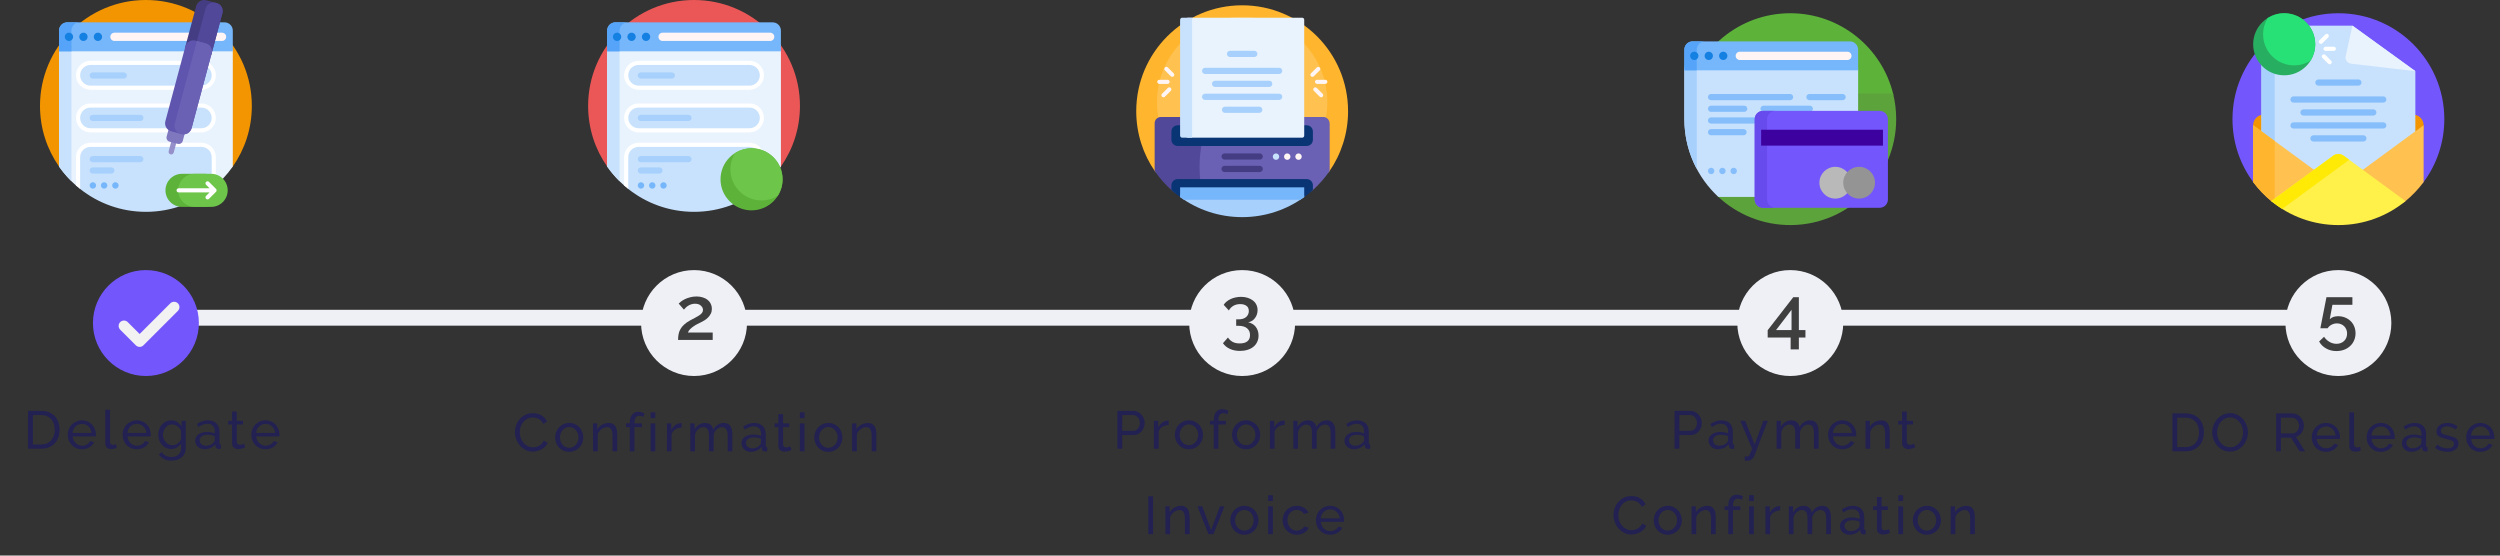 <svg width="468" height="104" viewBox="0 0 468 104" fill="none" xmlns="http://www.w3.org/2000/svg">
<rect x="0" y="0" width="468" height="104" fill="#333333" stroke="none"/>
<rect x="21.862" y="57.996" width="415.886" height="2.974" rx="1.487" fill="#EFF0F6"/>
<circle cx="27.315" cy="60.474" r="9.914" fill="#7456FD"/>
<path d="M32.593 57.487L26.14 63.939L23.207 61.006" stroke="#F2F2F2" stroke-width="2" stroke-linecap="round" stroke-linejoin="round"/>
<path d="M139.836 60.474C139.836 65.95 135.398 70.388 129.923 70.388C124.447 70.388 120.009 65.95 120.009 60.474C120.009 54.999 124.447 50.561 129.923 50.561C135.398 50.561 139.836 54.999 139.836 60.474Z" fill="#EFF0F6"/>
<path d="M126.936 63.633C126.936 63.241 126.969 62.877 127.034 62.541C127.099 62.205 127.216 61.892 127.384 61.603C127.552 61.304 127.781 61.024 128.07 60.763C128.359 60.492 128.733 60.231 129.19 59.979C129.517 59.801 129.825 59.638 130.114 59.489C130.403 59.34 130.655 59.195 130.87 59.055C131.094 58.906 131.271 58.752 131.402 58.593C131.533 58.425 131.598 58.233 131.598 58.019C131.598 57.72 131.467 57.454 131.206 57.221C130.954 56.978 130.585 56.857 130.1 56.857C129.848 56.857 129.615 56.894 129.4 56.969C129.195 57.034 129.003 57.123 128.826 57.235C128.658 57.337 128.509 57.454 128.378 57.585C128.247 57.715 128.131 57.842 128.028 57.963L127.048 56.829C127.141 56.726 127.286 56.6 127.482 56.451C127.687 56.292 127.93 56.143 128.21 56.003C128.499 55.863 128.826 55.746 129.19 55.653C129.554 55.55 129.951 55.499 130.38 55.499C130.828 55.499 131.229 55.559 131.584 55.681C131.948 55.793 132.251 55.952 132.494 56.157C132.746 56.362 132.937 56.609 133.068 56.899C133.199 57.179 133.264 57.482 133.264 57.809C133.264 58.154 133.194 58.462 133.054 58.733C132.914 59.004 132.741 59.242 132.536 59.447C132.331 59.652 132.107 59.83 131.864 59.979C131.621 60.119 131.397 60.24 131.192 60.343C130.996 60.436 130.772 60.548 130.52 60.679C130.277 60.8 130.039 60.945 129.806 61.113C129.573 61.272 129.363 61.444 129.176 61.631C128.989 61.818 128.859 62.023 128.784 62.247H133.418V63.633H126.936Z" fill="#3F3F3F"/>
<circle cx="232.531" cy="60.474" r="9.914" fill="#EFF0F6"/>
<path d="M233.654 60.329C233.944 60.385 234.21 60.487 234.452 60.637C234.695 60.777 234.9 60.954 235.068 61.169C235.236 61.383 235.367 61.631 235.46 61.911C235.554 62.191 235.6 62.494 235.6 62.821C235.6 63.26 235.516 63.651 235.348 63.997C235.19 64.352 234.956 64.655 234.648 64.907C234.35 65.159 233.986 65.35 233.556 65.481C233.127 65.621 232.646 65.691 232.114 65.691C231.405 65.691 230.78 65.565 230.238 65.313C229.697 65.07 229.263 64.716 228.936 64.249L229.874 63.185C230.098 63.53 230.388 63.801 230.742 63.997C231.097 64.193 231.545 64.291 232.086 64.291C232.702 64.291 233.174 64.16 233.5 63.899C233.836 63.638 234.004 63.245 234.004 62.723C234.004 62.181 233.818 61.757 233.444 61.449C233.071 61.141 232.52 60.987 231.792 60.987H231.414V59.783H231.834C232.46 59.783 232.94 59.638 233.276 59.349C233.612 59.05 233.78 58.677 233.78 58.229C233.78 57.781 233.631 57.454 233.332 57.249C233.034 57.034 232.646 56.927 232.17 56.927C231.694 56.927 231.274 57.029 230.91 57.235C230.546 57.44 230.257 57.734 230.042 58.117L229.076 57.067C229.207 56.843 229.384 56.642 229.608 56.465C229.832 56.278 230.084 56.12 230.364 55.989C230.654 55.849 230.962 55.746 231.288 55.681C231.624 55.606 231.97 55.569 232.324 55.569C232.782 55.569 233.197 55.63 233.57 55.751C233.953 55.872 234.28 56.04 234.55 56.255C234.83 56.469 235.045 56.731 235.194 57.039C235.344 57.347 235.418 57.688 235.418 58.061C235.418 58.341 235.376 58.607 235.292 58.859C235.208 59.111 235.087 59.34 234.928 59.545C234.779 59.75 234.597 59.923 234.382 60.063C234.168 60.194 233.925 60.282 233.654 60.329Z" fill="#3F3F3F"/>
<circle cx="335.139" cy="60.474" r="9.914" fill="#EFF0F6"/>
<path d="M335.208 65.411V63.185H330.91V61.813L335.698 55.639H336.748V61.785H337.98V63.185H336.748V65.411H335.208ZM332.478 61.785H335.376V57.991L332.478 61.785Z" fill="#3F3F3F"/>
<circle cx="437.748" cy="60.474" r="9.914" fill="#EFF0F6"/>
<path d="M437.695 59.195C438.162 59.195 438.591 59.274 438.983 59.433C439.384 59.592 439.73 59.811 440.019 60.091C440.318 60.371 440.546 60.707 440.705 61.099C440.873 61.491 440.957 61.92 440.957 62.387C440.957 62.882 440.864 63.334 440.677 63.745C440.5 64.156 440.248 64.505 439.921 64.795C439.604 65.094 439.226 65.322 438.787 65.481C438.348 65.639 437.877 65.719 437.373 65.719C436.654 65.719 436.01 65.555 435.441 65.229C434.872 64.912 434.438 64.478 434.139 63.927L435.063 63.045C435.324 63.437 435.66 63.754 436.071 63.997C436.482 64.24 436.92 64.361 437.387 64.361C437.966 64.361 438.442 64.183 438.815 63.829C439.188 63.474 439.375 63.003 439.375 62.415C439.375 62.135 439.324 61.883 439.221 61.659C439.128 61.425 438.997 61.23 438.829 61.071C438.661 60.903 438.46 60.772 438.227 60.679C438.003 60.586 437.756 60.539 437.485 60.539C437.13 60.539 436.799 60.618 436.491 60.777C436.183 60.926 435.931 61.15 435.735 61.449H434.377C434.386 61.411 434.405 61.3 434.433 61.113C434.47 60.926 434.517 60.693 434.573 60.413C434.629 60.133 434.69 59.82 434.755 59.475C434.82 59.13 434.89 58.779 434.965 58.425C435.133 57.594 435.315 56.666 435.511 55.639H440.369V57.053H436.631L436.127 59.769C436.286 59.592 436.496 59.452 436.757 59.349C437.028 59.246 437.34 59.195 437.695 59.195Z" fill="#3F3F3F"/>
<path d="M5.26 84V76.9H7.72C8.287 76.9 8.783 76.993 9.21 77.18C9.643 77.367 10.004 77.62 10.29 77.94C10.577 78.26 10.79 78.637 10.93 79.07C11.077 79.497 11.15 79.953 11.15 80.44C11.15 80.98 11.07 81.47 10.91 81.91C10.75 82.343 10.52 82.717 10.22 83.03C9.92 83.337 9.557 83.577 9.13 83.75C8.71 83.917 8.24 84 7.72 84H5.26ZM10.24 80.44C10.24 80.04 10.184 79.673 10.07 79.34C9.963 79 9.8 78.71 9.58 78.47C9.367 78.23 9.103 78.043 8.79 77.91C8.477 77.77 8.12 77.7 7.72 77.7H6.16V83.2H7.72C8.127 83.2 8.487 83.13 8.8 82.99C9.12 82.85 9.383 82.657 9.59 82.41C9.803 82.163 9.963 81.873 10.07 81.54C10.184 81.2 10.24 80.833 10.24 80.44ZM15.338 84.1C14.945 84.1 14.585 84.03 14.258 83.89C13.932 83.743 13.652 83.547 13.418 83.3C13.185 83.053 13.002 82.767 12.868 82.44C12.742 82.107 12.678 81.757 12.678 81.39C12.678 81.023 12.742 80.677 12.868 80.35C13.002 80.023 13.185 79.737 13.418 79.49C13.658 79.243 13.942 79.05 14.268 78.91C14.595 78.763 14.955 78.69 15.348 78.69C15.742 78.69 16.098 78.763 16.418 78.91C16.745 79.057 17.022 79.253 17.248 79.5C17.475 79.74 17.648 80.023 17.768 80.35C17.895 80.67 17.958 81.003 17.958 81.35C17.958 81.423 17.955 81.49 17.948 81.55C17.948 81.61 17.945 81.657 17.938 81.69H13.608C13.628 81.95 13.688 82.187 13.788 82.4C13.888 82.613 14.018 82.797 14.178 82.95C14.338 83.103 14.518 83.223 14.718 83.31C14.925 83.397 15.142 83.44 15.368 83.44C15.528 83.44 15.685 83.42 15.838 83.38C15.992 83.333 16.135 83.273 16.268 83.2C16.402 83.127 16.518 83.037 16.618 82.93C16.725 82.823 16.805 82.703 16.858 82.57L17.618 82.78C17.532 82.973 17.412 83.15 17.258 83.31C17.112 83.47 16.938 83.61 16.738 83.73C16.545 83.843 16.328 83.933 16.088 84C15.848 84.067 15.598 84.1 15.338 84.1ZM17.128 81.04C17.108 80.793 17.045 80.567 16.938 80.36C16.838 80.147 16.708 79.967 16.548 79.82C16.395 79.673 16.215 79.56 16.008 79.48C15.802 79.393 15.582 79.35 15.348 79.35C15.115 79.35 14.895 79.393 14.688 79.48C14.482 79.56 14.298 79.677 14.138 79.83C13.985 79.977 13.858 80.153 13.758 80.36C13.665 80.567 13.608 80.793 13.588 81.04H17.128ZM19.707 76.7H20.587V82.65C20.587 82.843 20.637 82.997 20.737 83.11C20.843 83.217 20.99 83.27 21.177 83.27C21.25 83.27 21.337 83.26 21.437 83.24C21.537 83.213 21.63 83.183 21.717 83.15L21.857 83.86C21.71 83.92 21.537 83.97 21.337 84.01C21.137 84.05 20.96 84.07 20.807 84.07C20.467 84.07 20.197 83.973 19.997 83.78C19.803 83.587 19.707 83.317 19.707 82.97V76.7ZM25.608 84.1C25.215 84.1 24.855 84.03 24.528 83.89C24.201 83.743 23.921 83.547 23.688 83.3C23.455 83.053 23.271 82.767 23.138 82.44C23.011 82.107 22.948 81.757 22.948 81.39C22.948 81.023 23.011 80.677 23.138 80.35C23.271 80.023 23.455 79.737 23.688 79.49C23.928 79.243 24.211 79.05 24.538 78.91C24.865 78.763 25.225 78.69 25.618 78.69C26.011 78.69 26.368 78.763 26.688 78.91C27.015 79.057 27.291 79.253 27.518 79.5C27.745 79.74 27.918 80.023 28.038 80.35C28.165 80.67 28.228 81.003 28.228 81.35C28.228 81.423 28.225 81.49 28.218 81.55C28.218 81.61 28.215 81.657 28.208 81.69H23.878C23.898 81.95 23.958 82.187 24.058 82.4C24.158 82.613 24.288 82.797 24.448 82.95C24.608 83.103 24.788 83.223 24.988 83.31C25.195 83.397 25.411 83.44 25.638 83.44C25.798 83.44 25.955 83.42 26.108 83.38C26.261 83.333 26.405 83.273 26.538 83.2C26.671 83.127 26.788 83.037 26.888 82.93C26.995 82.823 27.075 82.703 27.128 82.57L27.888 82.78C27.801 82.973 27.681 83.15 27.528 83.31C27.381 83.47 27.208 83.61 27.008 83.73C26.815 83.843 26.598 83.933 26.358 84C26.118 84.067 25.868 84.1 25.608 84.1ZM27.398 81.04C27.378 80.793 27.315 80.567 27.208 80.36C27.108 80.147 26.978 79.967 26.818 79.82C26.665 79.673 26.485 79.56 26.278 79.48C26.071 79.393 25.851 79.35 25.618 79.35C25.385 79.35 25.165 79.393 24.958 79.48C24.751 79.56 24.568 79.677 24.408 79.83C24.255 79.977 24.128 80.153 24.028 80.36C23.935 80.567 23.878 80.793 23.858 81.04H27.398ZM32.036 84.06C31.683 84.06 31.356 83.987 31.056 83.84C30.763 83.693 30.509 83.497 30.296 83.25C30.083 83.003 29.916 82.72 29.796 82.4C29.683 82.08 29.626 81.747 29.626 81.4C29.626 81.033 29.683 80.687 29.796 80.36C29.916 80.027 30.083 79.737 30.296 79.49C30.509 79.243 30.763 79.05 31.056 78.91C31.356 78.763 31.686 78.69 32.046 78.69C32.486 78.69 32.866 78.797 33.186 79.01C33.506 79.223 33.776 79.493 33.996 79.82V78.78H34.776V83.94C34.776 84.313 34.706 84.64 34.566 84.92C34.426 85.207 34.236 85.447 33.996 85.64C33.756 85.833 33.473 85.98 33.146 86.08C32.826 86.18 32.483 86.23 32.116 86.23C31.523 86.23 31.039 86.127 30.666 85.92C30.299 85.72 29.993 85.44 29.746 85.08L30.256 84.63C30.463 84.937 30.729 85.167 31.056 85.32C31.383 85.473 31.736 85.55 32.116 85.55C32.356 85.55 32.583 85.517 32.796 85.45C33.016 85.383 33.206 85.283 33.366 85.15C33.526 85.017 33.653 84.85 33.746 84.65C33.846 84.45 33.896 84.213 33.896 83.94V83.02C33.796 83.18 33.676 83.327 33.536 83.46C33.403 83.587 33.256 83.697 33.096 83.79C32.936 83.877 32.766 83.943 32.586 83.99C32.406 84.037 32.223 84.06 32.036 84.06ZM32.306 83.34C32.493 83.34 32.673 83.307 32.846 83.24C33.019 83.173 33.179 83.087 33.326 82.98C33.473 82.867 33.596 82.74 33.696 82.6C33.796 82.46 33.863 82.317 33.896 82.17V80.67C33.823 80.49 33.726 80.327 33.606 80.18C33.493 80.033 33.363 79.907 33.216 79.8C33.069 79.687 32.909 79.6 32.736 79.54C32.569 79.48 32.399 79.45 32.226 79.45C31.959 79.45 31.719 79.507 31.506 79.62C31.299 79.733 31.123 79.883 30.976 80.07C30.829 80.257 30.716 80.47 30.636 80.71C30.556 80.943 30.516 81.18 30.516 81.42C30.516 81.68 30.563 81.927 30.656 82.16C30.749 82.393 30.876 82.597 31.036 82.77C31.196 82.943 31.383 83.083 31.596 83.19C31.816 83.29 32.053 83.34 32.306 83.34ZM38.286 84.1C38.04 84.1 37.81 84.06 37.596 83.98C37.383 83.893 37.196 83.777 37.036 83.63C36.883 83.483 36.76 83.313 36.666 83.12C36.58 82.92 36.536 82.703 36.536 82.47C36.536 82.23 36.59 82.013 36.696 81.82C36.803 81.62 36.953 81.45 37.146 81.31C37.346 81.17 37.58 81.06 37.846 80.98C38.12 80.9 38.416 80.86 38.736 80.86C38.99 80.86 39.246 80.883 39.506 80.93C39.766 80.977 39.996 81.04 40.196 81.12V80.7C40.196 80.273 40.076 79.94 39.836 79.7C39.596 79.453 39.256 79.33 38.816 79.33C38.29 79.33 37.736 79.533 37.156 79.94L36.866 79.37C37.54 78.917 38.216 78.69 38.896 78.69C39.583 78.69 40.116 78.873 40.496 79.24C40.883 79.607 41.076 80.123 41.076 80.79V82.92C41.076 83.127 41.17 83.233 41.356 83.24V84C41.263 84.013 41.186 84.023 41.126 84.03C41.066 84.037 41.003 84.04 40.936 84.04C40.763 84.04 40.623 83.99 40.516 83.89C40.416 83.783 40.356 83.657 40.336 83.51L40.316 83.14C40.083 83.453 39.786 83.693 39.426 83.86C39.073 84.02 38.693 84.1 38.286 84.1ZM38.516 83.44C38.83 83.44 39.12 83.383 39.386 83.27C39.66 83.15 39.866 82.993 40.006 82.8C40.133 82.673 40.196 82.543 40.196 82.41V81.64C39.77 81.473 39.326 81.39 38.866 81.39C38.426 81.39 38.066 81.483 37.786 81.67C37.513 81.857 37.376 82.1 37.376 82.4C37.376 82.547 37.403 82.683 37.456 82.81C37.516 82.937 37.596 83.047 37.696 83.14C37.803 83.233 37.926 83.307 38.066 83.36C38.206 83.413 38.356 83.44 38.516 83.44ZM45.894 83.74C45.841 83.767 45.771 83.8 45.684 83.84C45.598 83.873 45.498 83.91 45.384 83.95C45.278 83.983 45.158 84.01 45.024 84.03C44.898 84.057 44.764 84.07 44.624 84.07C44.304 84.07 44.028 83.983 43.794 83.81C43.561 83.63 43.444 83.353 43.444 82.98V79.47H42.734V78.78H43.444V77.04H44.324V78.78H45.494V79.47H44.324V82.71C44.338 82.903 44.401 83.043 44.514 83.13C44.628 83.217 44.761 83.26 44.914 83.26C45.088 83.26 45.244 83.233 45.384 83.18C45.531 83.12 45.631 83.073 45.684 83.04L45.894 83.74ZM49.702 84.1C49.308 84.1 48.948 84.03 48.622 83.89C48.295 83.743 48.015 83.547 47.782 83.3C47.548 83.053 47.365 82.767 47.232 82.44C47.105 82.107 47.042 81.757 47.042 81.39C47.042 81.023 47.105 80.677 47.232 80.35C47.365 80.023 47.548 79.737 47.782 79.49C48.022 79.243 48.305 79.05 48.632 78.91C48.958 78.763 49.318 78.69 49.712 78.69C50.105 78.69 50.462 78.763 50.782 78.91C51.108 79.057 51.385 79.253 51.612 79.5C51.838 79.74 52.012 80.023 52.132 80.35C52.258 80.67 52.322 81.003 52.322 81.35C52.322 81.423 52.318 81.49 52.312 81.55C52.312 81.61 52.308 81.657 52.302 81.69H47.972C47.992 81.95 48.052 82.187 48.152 82.4C48.252 82.613 48.382 82.797 48.542 82.95C48.702 83.103 48.882 83.223 49.082 83.31C49.288 83.397 49.505 83.44 49.732 83.44C49.892 83.44 50.048 83.42 50.202 83.38C50.355 83.333 50.498 83.273 50.632 83.2C50.765 83.127 50.882 83.037 50.982 82.93C51.088 82.823 51.168 82.703 51.222 82.57L51.982 82.78C51.895 82.973 51.775 83.15 51.622 83.31C51.475 83.47 51.302 83.61 51.102 83.73C50.908 83.843 50.692 83.933 50.452 84C50.212 84.067 49.962 84.1 49.702 84.1ZM51.492 81.04C51.472 80.793 51.408 80.567 51.302 80.36C51.202 80.147 51.072 79.967 50.912 79.82C50.758 79.673 50.578 79.56 50.372 79.48C50.165 79.393 49.945 79.35 49.712 79.35C49.478 79.35 49.258 79.393 49.052 79.48C48.845 79.56 48.662 79.677 48.502 79.83C48.348 79.977 48.222 80.153 48.122 80.36C48.028 80.567 47.972 80.793 47.952 81.04H51.492Z" fill="#222151"/>
<path d="M96.39 80.886C96.39 80.459 96.463 80.036 96.61 79.616C96.763 79.189 96.983 78.809 97.27 78.476C97.563 78.136 97.92 77.862 98.34 77.656C98.76 77.449 99.237 77.346 99.77 77.346C100.403 77.346 100.947 77.489 101.4 77.776C101.853 78.062 102.19 78.436 102.41 78.896L101.7 79.356C101.593 79.129 101.463 78.939 101.31 78.786C101.163 78.632 101 78.509 100.82 78.416C100.647 78.323 100.467 78.256 100.28 78.216C100.093 78.176 99.91 78.156 99.73 78.156C99.337 78.156 98.987 78.239 98.68 78.406C98.38 78.566 98.127 78.779 97.92 79.046C97.713 79.306 97.557 79.603 97.45 79.936C97.35 80.263 97.3 80.593 97.3 80.926C97.3 81.299 97.36 81.656 97.48 81.996C97.607 82.329 97.78 82.626 98 82.886C98.22 83.146 98.48 83.353 98.78 83.506C99.08 83.659 99.407 83.736 99.76 83.736C99.947 83.736 100.137 83.713 100.33 83.666C100.53 83.619 100.72 83.546 100.9 83.446C101.08 83.339 101.247 83.209 101.4 83.056C101.56 82.896 101.69 82.706 101.79 82.486L102.54 82.896C102.427 83.162 102.267 83.399 102.06 83.606C101.86 83.806 101.63 83.976 101.37 84.116C101.117 84.256 100.847 84.362 100.56 84.436C100.273 84.509 99.993 84.546 99.72 84.546C99.233 84.546 98.787 84.439 98.38 84.226C97.973 84.013 97.62 83.736 97.32 83.396C97.027 83.049 96.797 82.659 96.63 82.226C96.47 81.786 96.39 81.339 96.39 80.886ZM106.556 84.586C106.163 84.586 105.803 84.513 105.476 84.366C105.156 84.219 104.88 84.022 104.646 83.776C104.42 83.529 104.243 83.243 104.116 82.916C103.99 82.589 103.926 82.246 103.926 81.886C103.926 81.519 103.99 81.172 104.116 80.846C104.25 80.519 104.43 80.233 104.656 79.986C104.89 79.739 105.166 79.543 105.486 79.396C105.813 79.249 106.17 79.176 106.556 79.176C106.943 79.176 107.3 79.249 107.626 79.396C107.953 79.543 108.23 79.739 108.456 79.986C108.69 80.233 108.87 80.519 108.996 80.846C109.13 81.172 109.196 81.519 109.196 81.886C109.196 82.246 109.133 82.589 109.006 82.916C108.88 83.243 108.7 83.529 108.466 83.776C108.233 84.022 107.953 84.219 107.626 84.366C107.306 84.513 106.95 84.586 106.556 84.586ZM104.826 81.896C104.826 82.169 104.87 82.422 104.956 82.656C105.05 82.889 105.173 83.093 105.326 83.266C105.486 83.439 105.67 83.576 105.876 83.676C106.09 83.776 106.316 83.826 106.556 83.826C106.796 83.826 107.02 83.776 107.226 83.676C107.44 83.576 107.626 83.439 107.786 83.266C107.946 83.086 108.07 82.879 108.156 82.646C108.25 82.406 108.296 82.149 108.296 81.876C108.296 81.609 108.25 81.359 108.156 81.126C108.07 80.886 107.946 80.679 107.786 80.506C107.626 80.326 107.44 80.186 107.226 80.086C107.02 79.986 106.796 79.936 106.556 79.936C106.316 79.936 106.09 79.989 105.876 80.096C105.67 80.196 105.486 80.336 105.326 80.516C105.173 80.689 105.05 80.896 104.956 81.136C104.87 81.369 104.826 81.623 104.826 81.896ZM115.543 84.486H114.663V81.566C114.663 81.006 114.576 80.599 114.403 80.346C114.236 80.093 113.979 79.966 113.633 79.966C113.453 79.966 113.273 80.002 113.093 80.076C112.913 80.142 112.743 80.236 112.583 80.356C112.423 80.476 112.283 80.619 112.163 80.786C112.043 80.953 111.953 81.136 111.893 81.336V84.486H111.013V79.266H111.813V80.386C112.019 80.019 112.316 79.726 112.703 79.506C113.096 79.286 113.523 79.176 113.983 79.176C114.283 79.176 114.533 79.233 114.733 79.346C114.933 79.453 115.093 79.606 115.213 79.806C115.333 79.999 115.416 80.229 115.463 80.496C115.516 80.763 115.543 81.052 115.543 81.366V84.486ZM117.892 84.486V79.956H117.182V79.266H117.892V79.156C117.892 78.509 118.036 78.002 118.322 77.636C118.609 77.269 118.999 77.086 119.492 77.086C119.699 77.086 119.902 77.116 120.102 77.176C120.302 77.229 120.482 77.306 120.642 77.406L120.422 78.056C120.329 77.989 120.212 77.936 120.072 77.896C119.939 77.856 119.806 77.836 119.672 77.836C119.379 77.836 119.156 77.946 119.002 78.166C118.849 78.386 118.772 78.706 118.772 79.126V79.266H120.162V79.956H118.772V84.486H117.892ZM121.79 84.486V79.266H122.67V84.486H121.79ZM121.79 78.286V77.186H122.67V78.286H121.79ZM127.605 80.036C127.165 80.049 126.775 80.162 126.435 80.376C126.101 80.589 125.865 80.886 125.725 81.266V84.486H124.845V79.266H125.665V80.476C125.845 80.116 126.081 79.826 126.375 79.606C126.668 79.379 126.981 79.252 127.315 79.226C127.381 79.226 127.438 79.226 127.485 79.226C127.531 79.226 127.571 79.229 127.605 79.236V80.036ZM137.098 84.486H136.218V81.566C136.218 81.019 136.128 80.616 135.948 80.356C135.774 80.096 135.514 79.966 135.168 79.966C134.808 79.966 134.484 80.096 134.198 80.356C133.918 80.609 133.718 80.939 133.598 81.346V84.486H132.718V81.566C132.718 81.006 132.631 80.599 132.458 80.346C132.284 80.093 132.024 79.966 131.678 79.966C131.324 79.966 131.004 80.093 130.718 80.346C130.431 80.593 130.228 80.922 130.108 81.336V84.486H129.228V79.266H130.028V80.386C130.241 79.999 130.518 79.703 130.858 79.496C131.198 79.282 131.581 79.176 132.008 79.176C132.448 79.176 132.794 79.296 133.048 79.536C133.308 79.769 133.468 80.073 133.528 80.446C133.994 79.599 134.658 79.176 135.518 79.176C135.818 79.176 136.068 79.233 136.268 79.346C136.474 79.453 136.638 79.606 136.758 79.806C136.878 79.999 136.964 80.229 137.018 80.496C137.071 80.763 137.098 81.052 137.098 81.366V84.486ZM140.556 84.586C140.309 84.586 140.079 84.546 139.866 84.466C139.653 84.379 139.466 84.263 139.306 84.116C139.153 83.969 139.029 83.799 138.936 83.606C138.849 83.406 138.806 83.189 138.806 82.956C138.806 82.716 138.859 82.499 138.966 82.306C139.073 82.106 139.223 81.936 139.416 81.796C139.616 81.656 139.849 81.546 140.116 81.466C140.389 81.386 140.686 81.346 141.006 81.346C141.259 81.346 141.516 81.369 141.776 81.416C142.036 81.463 142.266 81.526 142.466 81.606V81.186C142.466 80.759 142.346 80.426 142.106 80.186C141.866 79.939 141.526 79.816 141.086 79.816C140.559 79.816 140.006 80.019 139.426 80.426L139.136 79.856C139.809 79.403 140.486 79.176 141.166 79.176C141.853 79.176 142.386 79.359 142.766 79.726C143.153 80.093 143.346 80.609 143.346 81.276V83.406C143.346 83.612 143.439 83.719 143.626 83.726V84.486C143.533 84.499 143.456 84.509 143.396 84.516C143.336 84.522 143.273 84.526 143.206 84.526C143.033 84.526 142.893 84.476 142.786 84.376C142.686 84.269 142.626 84.142 142.606 83.996L142.586 83.626C142.353 83.939 142.056 84.179 141.696 84.346C141.343 84.506 140.963 84.586 140.556 84.586ZM140.786 83.926C141.099 83.926 141.389 83.869 141.656 83.756C141.929 83.636 142.136 83.479 142.276 83.286C142.403 83.159 142.466 83.029 142.466 82.896V82.126C142.039 81.959 141.596 81.876 141.136 81.876C140.696 81.876 140.336 81.969 140.056 82.156C139.783 82.343 139.646 82.586 139.646 82.886C139.646 83.032 139.673 83.169 139.726 83.296C139.786 83.422 139.866 83.532 139.966 83.626C140.073 83.719 140.196 83.793 140.336 83.846C140.476 83.899 140.626 83.926 140.786 83.926ZM148.164 84.226C148.111 84.252 148.041 84.286 147.954 84.326C147.867 84.359 147.767 84.396 147.654 84.436C147.547 84.469 147.427 84.496 147.294 84.516C147.167 84.543 147.034 84.556 146.894 84.556C146.574 84.556 146.297 84.469 146.064 84.296C145.831 84.116 145.714 83.839 145.714 83.466V79.956H145.004V79.266H145.714V77.526H146.594V79.266H147.764V79.956H146.594V83.196C146.607 83.389 146.671 83.529 146.784 83.616C146.897 83.703 147.031 83.746 147.184 83.746C147.357 83.746 147.514 83.719 147.654 83.666C147.801 83.606 147.901 83.559 147.954 83.526L148.164 84.226ZM149.73 84.486V79.266H150.61V84.486H149.73ZM149.73 78.286V77.186H150.61V78.286H149.73ZM155.064 84.586C154.671 84.586 154.311 84.513 153.984 84.366C153.664 84.219 153.388 84.022 153.154 83.776C152.928 83.529 152.751 83.243 152.624 82.916C152.498 82.589 152.434 82.246 152.434 81.886C152.434 81.519 152.498 81.172 152.624 80.846C152.758 80.519 152.938 80.233 153.164 79.986C153.398 79.739 153.674 79.543 153.994 79.396C154.321 79.249 154.678 79.176 155.064 79.176C155.451 79.176 155.808 79.249 156.134 79.396C156.461 79.543 156.738 79.739 156.964 79.986C157.198 80.233 157.378 80.519 157.504 80.846C157.638 81.172 157.704 81.519 157.704 81.886C157.704 82.246 157.641 82.589 157.514 82.916C157.388 83.243 157.208 83.529 156.974 83.776C156.741 84.022 156.461 84.219 156.134 84.366C155.814 84.513 155.458 84.586 155.064 84.586ZM153.334 81.896C153.334 82.169 153.378 82.422 153.464 82.656C153.558 82.889 153.681 83.093 153.834 83.266C153.994 83.439 154.178 83.576 154.384 83.676C154.598 83.776 154.824 83.826 155.064 83.826C155.304 83.826 155.528 83.776 155.734 83.676C155.948 83.576 156.134 83.439 156.294 83.266C156.454 83.086 156.578 82.879 156.664 82.646C156.758 82.406 156.804 82.149 156.804 81.876C156.804 81.609 156.758 81.359 156.664 81.126C156.578 80.886 156.454 80.679 156.294 80.506C156.134 80.326 155.948 80.186 155.734 80.086C155.528 79.986 155.304 79.936 155.064 79.936C154.824 79.936 154.598 79.989 154.384 80.096C154.178 80.196 153.994 80.336 153.834 80.516C153.681 80.689 153.558 80.896 153.464 81.136C153.378 81.369 153.334 81.623 153.334 81.896ZM164.051 84.486H163.171V81.566C163.171 81.006 163.084 80.599 162.911 80.346C162.744 80.093 162.487 79.966 162.141 79.966C161.961 79.966 161.781 80.002 161.601 80.076C161.421 80.142 161.251 80.236 161.091 80.356C160.931 80.476 160.791 80.619 160.671 80.786C160.551 80.953 160.461 81.136 160.401 81.336V84.486H159.521V79.266H160.321V80.386C160.527 80.019 160.824 79.726 161.211 79.506C161.604 79.286 162.031 79.176 162.491 79.176C162.791 79.176 163.041 79.233 163.241 79.346C163.441 79.453 163.601 79.606 163.721 79.806C163.841 79.999 163.924 80.229 163.971 80.496C164.024 80.763 164.051 81.052 164.051 81.366V84.486Z" fill="#222151"/>
<path d="M209.175 84V76.9H212.135C212.449 76.9 212.735 76.967 212.995 77.1C213.262 77.227 213.489 77.4 213.675 77.62C213.869 77.833 214.019 78.077 214.125 78.35C214.232 78.617 214.285 78.89 214.285 79.17C214.285 79.463 214.235 79.747 214.135 80.02C214.035 80.293 213.892 80.537 213.705 80.75C213.525 80.963 213.305 81.133 213.045 81.26C212.792 81.387 212.509 81.45 212.195 81.45H210.075V84H209.175ZM210.075 80.65H212.145C212.332 80.65 212.499 80.613 212.645 80.54C212.799 80.46 212.929 80.353 213.035 80.22C213.142 80.08 213.225 79.92 213.285 79.74C213.345 79.56 213.375 79.37 213.375 79.17C213.375 78.963 213.339 78.77 213.265 78.59C213.199 78.41 213.105 78.253 212.985 78.12C212.872 77.987 212.735 77.883 212.575 77.81C212.422 77.737 212.259 77.7 212.085 77.7H210.075V80.65ZM218.776 79.55C218.336 79.563 217.946 79.677 217.606 79.89C217.272 80.103 217.036 80.4 216.896 80.78V84H216.016V78.78H216.836V79.99C217.016 79.63 217.252 79.34 217.546 79.12C217.839 78.893 218.152 78.767 218.486 78.74C218.552 78.74 218.609 78.74 218.656 78.74C218.702 78.74 218.742 78.743 218.776 78.75V79.55ZM222.561 84.1C222.168 84.1 221.808 84.027 221.481 83.88C221.161 83.733 220.885 83.537 220.651 83.29C220.425 83.043 220.248 82.757 220.121 82.43C219.995 82.103 219.931 81.76 219.931 81.4C219.931 81.033 219.995 80.687 220.121 80.36C220.255 80.033 220.435 79.747 220.661 79.5C220.895 79.253 221.171 79.057 221.491 78.91C221.818 78.763 222.175 78.69 222.561 78.69C222.948 78.69 223.305 78.763 223.631 78.91C223.958 79.057 224.235 79.253 224.461 79.5C224.695 79.747 224.875 80.033 225.001 80.36C225.135 80.687 225.201 81.033 225.201 81.4C225.201 81.76 225.138 82.103 225.011 82.43C224.885 82.757 224.705 83.043 224.471 83.29C224.238 83.537 223.958 83.733 223.631 83.88C223.311 84.027 222.955 84.1 222.561 84.1ZM220.831 81.41C220.831 81.683 220.875 81.937 220.961 82.17C221.055 82.403 221.178 82.607 221.331 82.78C221.491 82.953 221.675 83.09 221.881 83.19C222.095 83.29 222.321 83.34 222.561 83.34C222.801 83.34 223.025 83.29 223.231 83.19C223.445 83.09 223.631 82.953 223.791 82.78C223.951 82.6 224.075 82.393 224.161 82.16C224.255 81.92 224.301 81.663 224.301 81.39C224.301 81.123 224.255 80.873 224.161 80.64C224.075 80.4 223.951 80.193 223.791 80.02C223.631 79.84 223.445 79.7 223.231 79.6C223.025 79.5 222.801 79.45 222.561 79.45C222.321 79.45 222.095 79.503 221.881 79.61C221.675 79.71 221.491 79.85 221.331 80.03C221.178 80.203 221.055 80.41 220.961 80.65C220.875 80.883 220.831 81.137 220.831 81.41ZM227.21 84V79.47H226.5V78.78H227.21V78.67C227.21 78.023 227.353 77.517 227.64 77.15C227.926 76.783 228.316 76.6 228.81 76.6C229.016 76.6 229.22 76.63 229.42 76.69C229.62 76.743 229.8 76.82 229.96 76.92L229.74 77.57C229.646 77.503 229.53 77.45 229.39 77.41C229.256 77.37 229.123 77.35 228.99 77.35C228.696 77.35 228.473 77.46 228.32 77.68C228.166 77.9 228.09 78.22 228.09 78.64V78.78H229.48V79.47H228.09V84H227.21ZM233.27 84.1C232.877 84.1 232.517 84.027 232.19 83.88C231.87 83.733 231.594 83.537 231.36 83.29C231.134 83.043 230.957 82.757 230.83 82.43C230.704 82.103 230.64 81.76 230.64 81.4C230.64 81.033 230.704 80.687 230.83 80.36C230.964 80.033 231.144 79.747 231.37 79.5C231.604 79.253 231.88 79.057 232.2 78.91C232.527 78.763 232.884 78.69 233.27 78.69C233.657 78.69 234.014 78.763 234.34 78.91C234.667 79.057 234.944 79.253 235.17 79.5C235.404 79.747 235.584 80.033 235.71 80.36C235.844 80.687 235.91 81.033 235.91 81.4C235.91 81.76 235.847 82.103 235.72 82.43C235.594 82.757 235.414 83.043 235.18 83.29C234.947 83.537 234.667 83.733 234.34 83.88C234.02 84.027 233.664 84.1 233.27 84.1ZM231.54 81.41C231.54 81.683 231.584 81.937 231.67 82.17C231.764 82.403 231.887 82.607 232.04 82.78C232.2 82.953 232.384 83.09 232.59 83.19C232.804 83.29 233.03 83.34 233.27 83.34C233.51 83.34 233.734 83.29 233.94 83.19C234.154 83.09 234.34 82.953 234.5 82.78C234.66 82.6 234.784 82.393 234.87 82.16C234.964 81.92 235.01 81.663 235.01 81.39C235.01 81.123 234.964 80.873 234.87 80.64C234.784 80.4 234.66 80.193 234.5 80.02C234.34 79.84 234.154 79.7 233.94 79.6C233.734 79.5 233.51 79.45 233.27 79.45C233.03 79.45 232.804 79.503 232.59 79.61C232.384 79.71 232.2 79.85 232.04 80.03C231.887 80.203 231.764 80.41 231.67 80.65C231.584 80.883 231.54 81.137 231.54 81.41ZM240.487 79.55C240.047 79.563 239.657 79.677 239.317 79.89C238.983 80.103 238.747 80.4 238.607 80.78V84H237.727V78.78H238.547V79.99C238.727 79.63 238.963 79.34 239.257 79.12C239.55 78.893 239.863 78.767 240.197 78.74C240.263 78.74 240.32 78.74 240.367 78.74C240.413 78.74 240.453 78.743 240.487 78.75V79.55ZM249.979 84H249.099V81.08C249.099 80.533 249.009 80.13 248.829 79.87C248.656 79.61 248.396 79.48 248.049 79.48C247.689 79.48 247.366 79.61 247.079 79.87C246.799 80.123 246.599 80.453 246.479 80.86V84H245.599V81.08C245.599 80.52 245.513 80.113 245.339 79.86C245.166 79.607 244.906 79.48 244.559 79.48C244.206 79.48 243.886 79.607 243.599 79.86C243.313 80.107 243.109 80.437 242.989 80.85V84H242.109V78.78H242.909V79.9C243.123 79.513 243.399 79.217 243.739 79.01C244.079 78.797 244.463 78.69 244.889 78.69C245.329 78.69 245.676 78.81 245.929 79.05C246.189 79.283 246.349 79.587 246.409 79.96C246.876 79.113 247.539 78.69 248.399 78.69C248.699 78.69 248.949 78.747 249.149 78.86C249.356 78.967 249.519 79.12 249.639 79.32C249.759 79.513 249.846 79.743 249.899 80.01C249.953 80.277 249.979 80.567 249.979 80.88V84ZM253.438 84.1C253.191 84.1 252.961 84.06 252.748 83.98C252.534 83.893 252.348 83.777 252.188 83.63C252.034 83.483 251.911 83.313 251.818 83.12C251.731 82.92 251.688 82.703 251.688 82.47C251.688 82.23 251.741 82.013 251.848 81.82C251.954 81.62 252.104 81.45 252.298 81.31C252.498 81.17 252.731 81.06 252.998 80.98C253.271 80.9 253.568 80.86 253.888 80.86C254.141 80.86 254.398 80.883 254.658 80.93C254.918 80.977 255.148 81.04 255.348 81.12V80.7C255.348 80.273 255.228 79.94 254.988 79.7C254.748 79.453 254.408 79.33 253.968 79.33C253.441 79.33 252.888 79.533 252.308 79.94L252.018 79.37C252.691 78.917 253.368 78.69 254.048 78.69C254.734 78.69 255.268 78.873 255.648 79.24C256.034 79.607 256.228 80.123 256.228 80.79V82.92C256.228 83.127 256.321 83.233 256.508 83.24V84C256.414 84.013 256.338 84.023 256.278 84.03C256.218 84.037 256.154 84.04 256.088 84.04C255.914 84.04 255.774 83.99 255.668 83.89C255.568 83.783 255.508 83.657 255.488 83.51L255.468 83.14C255.234 83.453 254.938 83.693 254.578 83.86C254.224 84.02 253.844 84.1 253.438 84.1ZM253.668 83.44C253.981 83.44 254.271 83.383 254.538 83.27C254.811 83.15 255.018 82.993 255.158 82.8C255.284 82.673 255.348 82.543 255.348 82.41V81.64C254.921 81.473 254.478 81.39 254.018 81.39C253.578 81.39 253.218 81.483 252.938 81.67C252.664 81.857 252.528 82.1 252.528 82.4C252.528 82.547 252.554 82.683 252.608 82.81C252.668 82.937 252.748 83.047 252.848 83.14C252.954 83.233 253.078 83.307 253.218 83.36C253.358 83.413 253.508 83.44 253.668 83.44ZM214.959 100V92.9H215.859V100H214.959ZM222.697 100H221.817V97.08C221.817 96.52 221.73 96.113 221.557 95.86C221.39 95.607 221.134 95.48 220.787 95.48C220.607 95.48 220.427 95.517 220.247 95.59C220.067 95.657 219.897 95.75 219.737 95.87C219.577 95.99 219.437 96.133 219.317 96.3C219.197 96.467 219.107 96.65 219.047 96.85V100H218.167V94.78H218.967V95.9C219.174 95.533 219.47 95.24 219.857 95.02C220.25 94.8 220.677 94.69 221.137 94.69C221.437 94.69 221.687 94.747 221.887 94.86C222.087 94.967 222.247 95.12 222.367 95.32C222.487 95.513 222.57 95.743 222.617 96.01C222.67 96.277 222.697 96.567 222.697 96.88V100ZM226.218 100L224.158 94.78H225.068L226.718 99.23L228.378 94.78H229.218L227.158 100H226.218ZM232.943 100.1C232.55 100.1 232.19 100.027 231.863 99.88C231.543 99.733 231.266 99.537 231.033 99.29C230.806 99.043 230.63 98.757 230.503 98.43C230.376 98.103 230.313 97.76 230.313 97.4C230.313 97.033 230.376 96.687 230.503 96.36C230.636 96.033 230.816 95.747 231.043 95.5C231.276 95.253 231.553 95.057 231.873 94.91C232.2 94.763 232.556 94.69 232.943 94.69C233.33 94.69 233.686 94.763 234.013 94.91C234.34 95.057 234.616 95.253 234.843 95.5C235.076 95.747 235.256 96.033 235.383 96.36C235.516 96.687 235.583 97.033 235.583 97.4C235.583 97.76 235.52 98.103 235.393 98.43C235.266 98.757 235.086 99.043 234.853 99.29C234.62 99.537 234.34 99.733 234.013 99.88C233.693 100.027 233.336 100.1 232.943 100.1ZM231.213 97.41C231.213 97.683 231.256 97.937 231.343 98.17C231.436 98.403 231.56 98.607 231.713 98.78C231.873 98.953 232.056 99.09 232.263 99.19C232.476 99.29 232.703 99.34 232.943 99.34C233.183 99.34 233.406 99.29 233.613 99.19C233.826 99.09 234.013 98.953 234.173 98.78C234.333 98.6 234.456 98.393 234.543 98.16C234.636 97.92 234.683 97.663 234.683 97.39C234.683 97.123 234.636 96.873 234.543 96.64C234.456 96.4 234.333 96.193 234.173 96.02C234.013 95.84 233.826 95.7 233.613 95.6C233.406 95.5 233.183 95.45 232.943 95.45C232.703 95.45 232.476 95.503 232.263 95.61C232.056 95.71 231.873 95.85 231.713 96.03C231.56 96.203 231.436 96.41 231.343 96.65C231.256 96.883 231.213 97.137 231.213 97.41ZM237.399 100V94.78H238.279V100H237.399ZM237.399 93.8V92.7H238.279V93.8H237.399ZM240.104 97.38C240.104 97.013 240.167 96.667 240.294 96.34C240.421 96.013 240.601 95.73 240.834 95.49C241.067 95.243 241.344 95.05 241.664 94.91C241.991 94.763 242.354 94.69 242.754 94.69C243.274 94.69 243.721 94.807 244.094 95.04C244.474 95.267 244.761 95.573 244.954 95.96L244.094 96.23C243.961 95.983 243.774 95.793 243.534 95.66C243.294 95.52 243.027 95.45 242.734 95.45C242.494 95.45 242.267 95.5 242.054 95.6C241.841 95.693 241.657 95.827 241.504 96C241.351 96.173 241.227 96.377 241.134 96.61C241.047 96.843 241.004 97.1 241.004 97.38C241.004 97.653 241.051 97.91 241.144 98.15C241.237 98.39 241.361 98.6 241.514 98.78C241.674 98.953 241.857 99.09 242.064 99.19C242.277 99.29 242.504 99.34 242.744 99.34C242.897 99.34 243.047 99.32 243.194 99.28C243.347 99.233 243.484 99.173 243.604 99.1C243.731 99.027 243.841 98.943 243.934 98.85C244.027 98.75 244.094 98.643 244.134 98.53L244.994 98.79C244.914 98.983 244.801 99.16 244.654 99.32C244.514 99.48 244.347 99.617 244.154 99.73C243.961 99.843 243.744 99.933 243.504 100C243.271 100.067 243.024 100.1 242.764 100.1C242.371 100.1 242.011 100.027 241.684 99.88C241.357 99.733 241.077 99.537 240.844 99.29C240.611 99.043 240.427 98.757 240.294 98.43C240.167 98.097 240.104 97.747 240.104 97.38ZM249.002 100.1C248.609 100.1 248.249 100.03 247.922 99.89C247.596 99.743 247.316 99.547 247.082 99.3C246.849 99.053 246.666 98.767 246.532 98.44C246.406 98.107 246.342 97.757 246.342 97.39C246.342 97.023 246.406 96.677 246.532 96.35C246.666 96.023 246.849 95.737 247.082 95.49C247.322 95.243 247.606 95.05 247.932 94.91C248.259 94.763 248.619 94.69 249.012 94.69C249.406 94.69 249.762 94.763 250.082 94.91C250.409 95.057 250.686 95.253 250.912 95.5C251.139 95.74 251.312 96.023 251.432 96.35C251.559 96.67 251.622 97.003 251.622 97.35C251.622 97.423 251.619 97.49 251.612 97.55C251.612 97.61 251.609 97.657 251.602 97.69H247.272C247.292 97.95 247.352 98.187 247.452 98.4C247.552 98.613 247.682 98.797 247.842 98.95C248.002 99.103 248.182 99.223 248.382 99.31C248.589 99.397 248.806 99.44 249.032 99.44C249.192 99.44 249.349 99.42 249.502 99.38C249.656 99.333 249.799 99.273 249.932 99.2C250.066 99.127 250.182 99.037 250.282 98.93C250.389 98.823 250.469 98.703 250.522 98.57L251.282 98.78C251.196 98.973 251.076 99.15 250.922 99.31C250.776 99.47 250.602 99.61 250.402 99.73C250.209 99.843 249.992 99.933 249.752 100C249.512 100.067 249.262 100.1 249.002 100.1ZM250.792 97.04C250.772 96.793 250.709 96.567 250.602 96.36C250.502 96.147 250.372 95.967 250.212 95.82C250.059 95.673 249.879 95.56 249.672 95.48C249.466 95.393 249.246 95.35 249.012 95.35C248.779 95.35 248.559 95.393 248.352 95.48C248.146 95.56 247.962 95.677 247.802 95.83C247.649 95.977 247.522 96.153 247.422 96.36C247.329 96.567 247.272 96.793 247.252 97.04H250.792Z" fill="#222151"/>
<path d="M313.473 84V76.9H316.433C316.746 76.9 317.033 76.967 317.293 77.1C317.56 77.227 317.786 77.4 317.973 77.62C318.166 77.833 318.316 78.077 318.423 78.35C318.53 78.617 318.583 78.89 318.583 79.17C318.583 79.463 318.533 79.747 318.433 80.02C318.333 80.293 318.19 80.537 318.003 80.75C317.823 80.963 317.603 81.133 317.343 81.26C317.09 81.387 316.806 81.45 316.493 81.45H314.373V84H313.473ZM314.373 80.65H316.443C316.63 80.65 316.796 80.613 316.943 80.54C317.096 80.46 317.226 80.353 317.333 80.22C317.44 80.08 317.523 79.92 317.583 79.74C317.643 79.56 317.673 79.37 317.673 79.17C317.673 78.963 317.636 78.77 317.563 78.59C317.496 78.41 317.403 78.253 317.283 78.12C317.17 77.987 317.033 77.883 316.873 77.81C316.72 77.737 316.556 77.7 316.383 77.7H314.373V80.65ZM321.595 84.1C321.348 84.1 321.118 84.06 320.905 83.98C320.692 83.893 320.505 83.777 320.345 83.63C320.192 83.483 320.068 83.313 319.975 83.12C319.888 82.92 319.845 82.703 319.845 82.47C319.845 82.23 319.898 82.013 320.005 81.82C320.112 81.62 320.262 81.45 320.455 81.31C320.655 81.17 320.888 81.06 321.155 80.98C321.428 80.9 321.725 80.86 322.045 80.86C322.298 80.86 322.555 80.883 322.815 80.93C323.075 80.977 323.305 81.04 323.505 81.12V80.7C323.505 80.273 323.385 79.94 323.145 79.7C322.905 79.453 322.565 79.33 322.125 79.33C321.598 79.33 321.045 79.533 320.465 79.94L320.175 79.37C320.848 78.917 321.525 78.69 322.205 78.69C322.892 78.69 323.425 78.873 323.805 79.24C324.192 79.607 324.385 80.123 324.385 80.79V82.92C324.385 83.127 324.478 83.233 324.665 83.24V84C324.572 84.013 324.495 84.023 324.435 84.03C324.375 84.037 324.312 84.04 324.245 84.04C324.072 84.04 323.932 83.99 323.825 83.89C323.725 83.783 323.665 83.657 323.645 83.51L323.625 83.14C323.392 83.453 323.095 83.693 322.735 83.86C322.382 84.02 322.002 84.1 321.595 84.1ZM321.825 83.44C322.138 83.44 322.428 83.383 322.695 83.27C322.968 83.15 323.175 82.993 323.315 82.8C323.442 82.673 323.505 82.543 323.505 82.41V81.64C323.078 81.473 322.635 81.39 322.175 81.39C321.735 81.39 321.375 81.483 321.095 81.67C320.822 81.857 320.685 82.1 320.685 82.4C320.685 82.547 320.712 82.683 320.765 82.81C320.825 82.937 320.905 83.047 321.005 83.14C321.112 83.233 321.235 83.307 321.375 83.36C321.515 83.413 321.665 83.44 321.825 83.44ZM326.616 85.42C326.703 85.433 326.789 85.443 326.876 85.45C326.963 85.457 327.029 85.46 327.076 85.46C327.156 85.46 327.226 85.44 327.286 85.4C327.353 85.367 327.416 85.297 327.476 85.19C327.543 85.083 327.616 84.933 327.696 84.74C327.776 84.553 327.876 84.307 327.996 84L325.786 78.78H326.696L328.476 83.21L330.096 78.78H330.936L328.396 85.37C328.303 85.603 328.146 85.807 327.926 85.98C327.713 86.16 327.416 86.25 327.036 86.25C326.976 86.25 326.913 86.247 326.846 86.24C326.786 86.233 326.709 86.22 326.616 86.2V85.42ZM340.445 84H339.565V81.08C339.565 80.533 339.475 80.13 339.295 79.87C339.122 79.61 338.862 79.48 338.515 79.48C338.155 79.48 337.832 79.61 337.545 79.87C337.265 80.123 337.065 80.453 336.945 80.86V84H336.065V81.08C336.065 80.52 335.979 80.113 335.805 79.86C335.632 79.607 335.372 79.48 335.025 79.48C334.672 79.48 334.352 79.607 334.065 79.86C333.779 80.107 333.575 80.437 333.455 80.85V84H332.575V78.78H333.375V79.9C333.589 79.513 333.865 79.217 334.205 79.01C334.545 78.797 334.929 78.69 335.355 78.69C335.795 78.69 336.142 78.81 336.395 79.05C336.655 79.283 336.815 79.587 336.875 79.96C337.342 79.113 338.005 78.69 338.865 78.69C339.165 78.69 339.415 78.747 339.615 78.86C339.822 78.967 339.985 79.12 340.105 79.32C340.225 79.513 340.312 79.743 340.365 80.01C340.419 80.277 340.445 80.567 340.445 80.88V84ZM344.874 84.1C344.48 84.1 344.12 84.03 343.794 83.89C343.467 83.743 343.187 83.547 342.954 83.3C342.72 83.053 342.537 82.767 342.404 82.44C342.277 82.107 342.214 81.757 342.214 81.39C342.214 81.023 342.277 80.677 342.404 80.35C342.537 80.023 342.72 79.737 342.954 79.49C343.194 79.243 343.477 79.05 343.804 78.91C344.13 78.763 344.49 78.69 344.884 78.69C345.277 78.69 345.634 78.763 345.954 78.91C346.28 79.057 346.557 79.253 346.784 79.5C347.01 79.74 347.184 80.023 347.304 80.35C347.43 80.67 347.494 81.003 347.494 81.35C347.494 81.423 347.49 81.49 347.484 81.55C347.484 81.61 347.48 81.657 347.474 81.69H343.144C343.164 81.95 343.224 82.187 343.324 82.4C343.424 82.613 343.554 82.797 343.714 82.95C343.874 83.103 344.054 83.223 344.254 83.31C344.46 83.397 344.677 83.44 344.904 83.44C345.064 83.44 345.22 83.42 345.374 83.38C345.527 83.333 345.67 83.273 345.804 83.2C345.937 83.127 346.054 83.037 346.154 82.93C346.26 82.823 346.34 82.703 346.394 82.57L347.154 82.78C347.067 82.973 346.947 83.15 346.794 83.31C346.647 83.47 346.474 83.61 346.274 83.73C346.08 83.843 345.864 83.933 345.624 84C345.384 84.067 345.134 84.1 344.874 84.1ZM346.664 81.04C346.644 80.793 346.58 80.567 346.474 80.36C346.374 80.147 346.244 79.967 346.084 79.82C345.93 79.673 345.75 79.56 345.544 79.48C345.337 79.393 345.117 79.35 344.884 79.35C344.65 79.35 344.43 79.393 344.224 79.48C344.017 79.56 343.834 79.677 343.674 79.83C343.52 79.977 343.394 80.153 343.294 80.36C343.2 80.567 343.144 80.793 343.124 81.04H346.664ZM353.752 84H352.872V81.08C352.872 80.52 352.785 80.113 352.612 79.86C352.445 79.607 352.188 79.48 351.842 79.48C351.662 79.48 351.482 79.517 351.302 79.59C351.122 79.657 350.952 79.75 350.792 79.87C350.632 79.99 350.492 80.133 350.372 80.3C350.252 80.467 350.162 80.65 350.102 80.85V84H349.222V78.78H350.022V79.9C350.228 79.533 350.525 79.24 350.912 79.02C351.305 78.8 351.732 78.69 352.192 78.69C352.492 78.69 352.742 78.747 352.942 78.86C353.142 78.967 353.302 79.12 353.422 79.32C353.542 79.513 353.625 79.743 353.672 80.01C353.725 80.277 353.752 80.567 353.752 80.88V84ZM358.521 83.74C358.468 83.767 358.398 83.8 358.311 83.84C358.225 83.873 358.125 83.91 358.011 83.95C357.905 83.983 357.785 84.01 357.651 84.03C357.525 84.057 357.391 84.07 357.251 84.07C356.931 84.07 356.655 83.983 356.421 83.81C356.188 83.63 356.071 83.353 356.071 82.98V79.47H355.361V78.78H356.071V77.04H356.951V78.78H358.121V79.47H356.951V82.71C356.965 82.903 357.028 83.043 357.141 83.13C357.255 83.217 357.388 83.26 357.541 83.26C357.715 83.26 357.871 83.233 358.011 83.18C358.158 83.12 358.258 83.073 358.311 83.04L358.521 83.74ZM302.036 96.4C302.036 95.973 302.109 95.55 302.256 95.13C302.409 94.703 302.629 94.323 302.916 93.99C303.209 93.65 303.566 93.377 303.986 93.17C304.406 92.963 304.882 92.86 305.416 92.86C306.049 92.86 306.592 93.003 307.046 93.29C307.499 93.577 307.836 93.95 308.056 94.41L307.346 94.87C307.239 94.643 307.109 94.453 306.956 94.3C306.809 94.147 306.646 94.023 306.466 93.93C306.292 93.837 306.112 93.77 305.926 93.73C305.739 93.69 305.556 93.67 305.376 93.67C304.982 93.67 304.632 93.753 304.326 93.92C304.026 94.08 303.772 94.293 303.566 94.56C303.359 94.82 303.202 95.117 303.096 95.45C302.996 95.777 302.946 96.107 302.946 96.44C302.946 96.813 303.006 97.17 303.126 97.51C303.252 97.843 303.426 98.14 303.646 98.4C303.866 98.66 304.126 98.867 304.426 99.02C304.726 99.173 305.052 99.25 305.406 99.25C305.592 99.25 305.782 99.227 305.976 99.18C306.176 99.133 306.366 99.06 306.546 98.96C306.726 98.853 306.892 98.723 307.046 98.57C307.206 98.41 307.336 98.22 307.436 98L308.186 98.41C308.072 98.677 307.912 98.913 307.706 99.12C307.506 99.32 307.276 99.49 307.016 99.63C306.762 99.77 306.492 99.877 306.206 99.95C305.919 100.023 305.639 100.06 305.366 100.06C304.879 100.06 304.432 99.953 304.026 99.74C303.619 99.527 303.266 99.25 302.966 98.91C302.672 98.563 302.442 98.173 302.276 97.74C302.116 97.3 302.036 96.853 302.036 96.4ZM312.202 100.1C311.809 100.1 311.449 100.027 311.122 99.88C310.802 99.733 310.525 99.537 310.292 99.29C310.065 99.043 309.889 98.757 309.762 98.43C309.635 98.103 309.572 97.76 309.572 97.4C309.572 97.033 309.635 96.687 309.762 96.36C309.895 96.033 310.075 95.747 310.302 95.5C310.535 95.253 310.812 95.057 311.132 94.91C311.459 94.763 311.815 94.69 312.202 94.69C312.589 94.69 312.945 94.763 313.272 94.91C313.599 95.057 313.875 95.253 314.102 95.5C314.335 95.747 314.515 96.033 314.642 96.36C314.775 96.687 314.842 97.033 314.842 97.4C314.842 97.76 314.779 98.103 314.652 98.43C314.525 98.757 314.345 99.043 314.112 99.29C313.879 99.537 313.599 99.733 313.272 99.88C312.952 100.027 312.595 100.1 312.202 100.1ZM310.472 97.41C310.472 97.683 310.515 97.937 310.602 98.17C310.695 98.403 310.819 98.607 310.972 98.78C311.132 98.953 311.315 99.09 311.522 99.19C311.735 99.29 311.962 99.34 312.202 99.34C312.442 99.34 312.665 99.29 312.872 99.19C313.085 99.09 313.272 98.953 313.432 98.78C313.592 98.6 313.715 98.393 313.802 98.16C313.895 97.92 313.942 97.663 313.942 97.39C313.942 97.123 313.895 96.873 313.802 96.64C313.715 96.4 313.592 96.193 313.432 96.02C313.272 95.84 313.085 95.7 312.872 95.6C312.665 95.5 312.442 95.45 312.202 95.45C311.962 95.45 311.735 95.503 311.522 95.61C311.315 95.71 311.132 95.85 310.972 96.03C310.819 96.203 310.695 96.41 310.602 96.65C310.515 96.883 310.472 97.137 310.472 97.41ZM321.188 100H320.308V97.08C320.308 96.52 320.222 96.113 320.048 95.86C319.882 95.607 319.625 95.48 319.278 95.48C319.098 95.48 318.918 95.517 318.738 95.59C318.558 95.657 318.388 95.75 318.228 95.87C318.068 95.99 317.928 96.133 317.808 96.3C317.688 96.467 317.598 96.65 317.538 96.85V100H316.658V94.78H317.458V95.9C317.665 95.533 317.962 95.24 318.348 95.02C318.742 94.8 319.168 94.69 319.628 94.69C319.928 94.69 320.178 94.747 320.378 94.86C320.578 94.967 320.738 95.12 320.858 95.32C320.978 95.513 321.062 95.743 321.108 96.01C321.162 96.277 321.188 96.567 321.188 96.88V100ZM323.538 100V95.47H322.828V94.78H323.538V94.67C323.538 94.023 323.681 93.517 323.968 93.15C324.255 92.783 324.645 92.6 325.138 92.6C325.345 92.6 325.548 92.63 325.748 92.69C325.948 92.743 326.128 92.82 326.288 92.92L326.068 93.57C325.975 93.503 325.858 93.45 325.718 93.41C325.585 93.37 325.451 93.35 325.318 93.35C325.025 93.35 324.801 93.46 324.648 93.68C324.495 93.9 324.418 94.22 324.418 94.64V94.78H325.808V95.47H324.418V100H323.538ZM327.436 100V94.78H328.316V100H327.436ZM327.436 93.8V92.7H328.316V93.8H327.436ZM333.25 95.55C332.81 95.563 332.42 95.677 332.08 95.89C331.747 96.103 331.51 96.4 331.37 96.78V100H330.49V94.78H331.31V95.99C331.49 95.63 331.727 95.34 332.02 95.12C332.314 94.893 332.627 94.767 332.96 94.74C333.027 94.74 333.084 94.74 333.13 94.74C333.177 94.74 333.217 94.743 333.25 94.75V95.55ZM342.743 100H341.863V97.08C341.863 96.533 341.773 96.13 341.593 95.87C341.42 95.61 341.16 95.48 340.813 95.48C340.453 95.48 340.13 95.61 339.843 95.87C339.563 96.123 339.363 96.453 339.243 96.86V100H338.363V97.08C338.363 96.52 338.276 96.113 338.103 95.86C337.93 95.607 337.67 95.48 337.323 95.48C336.97 95.48 336.65 95.607 336.363 95.86C336.076 96.107 335.873 96.437 335.753 96.85V100H334.873V94.78H335.673V95.9C335.886 95.513 336.163 95.217 336.503 95.01C336.843 94.797 337.226 94.69 337.653 94.69C338.093 94.69 338.44 94.81 338.693 95.05C338.953 95.283 339.113 95.587 339.173 95.96C339.64 95.113 340.303 94.69 341.163 94.69C341.463 94.69 341.713 94.747 341.913 94.86C342.12 94.967 342.283 95.12 342.403 95.32C342.523 95.513 342.61 95.743 342.663 96.01C342.716 96.277 342.743 96.567 342.743 96.88V100ZM346.201 100.1C345.955 100.1 345.725 100.06 345.511 99.98C345.298 99.893 345.111 99.777 344.951 99.63C344.798 99.483 344.675 99.313 344.581 99.12C344.495 98.92 344.451 98.703 344.451 98.47C344.451 98.23 344.505 98.013 344.611 97.82C344.718 97.62 344.868 97.45 345.061 97.31C345.261 97.17 345.495 97.06 345.761 96.98C346.035 96.9 346.331 96.86 346.651 96.86C346.905 96.86 347.161 96.883 347.421 96.93C347.681 96.977 347.911 97.04 348.111 97.12V96.7C348.111 96.273 347.991 95.94 347.751 95.7C347.511 95.453 347.171 95.33 346.731 95.33C346.205 95.33 345.651 95.533 345.071 95.94L344.781 95.37C345.455 94.917 346.131 94.69 346.811 94.69C347.498 94.69 348.031 94.873 348.411 95.24C348.798 95.607 348.991 96.123 348.991 96.79V98.92C348.991 99.127 349.085 99.233 349.271 99.24V100C349.178 100.013 349.101 100.023 349.041 100.03C348.981 100.037 348.918 100.04 348.851 100.04C348.678 100.04 348.538 99.99 348.431 99.89C348.331 99.783 348.271 99.657 348.251 99.51L348.231 99.14C347.998 99.453 347.701 99.693 347.341 99.86C346.988 100.02 346.608 100.1 346.201 100.1ZM346.431 99.44C346.745 99.44 347.035 99.383 347.301 99.27C347.575 99.15 347.781 98.993 347.921 98.8C348.048 98.673 348.111 98.543 348.111 98.41V97.64C347.685 97.473 347.241 97.39 346.781 97.39C346.341 97.39 345.981 97.483 345.701 97.67C345.428 97.857 345.291 98.1 345.291 98.4C345.291 98.547 345.318 98.683 345.371 98.81C345.431 98.937 345.511 99.047 345.611 99.14C345.718 99.233 345.841 99.307 345.981 99.36C346.121 99.413 346.271 99.44 346.431 99.44ZM353.809 99.74C353.756 99.767 353.686 99.8 353.599 99.84C353.513 99.873 353.413 99.91 353.299 99.95C353.193 99.983 353.073 100.01 352.939 100.03C352.813 100.057 352.679 100.07 352.539 100.07C352.219 100.07 351.943 99.983 351.709 99.81C351.476 99.63 351.359 99.353 351.359 98.98V95.47H350.649V94.78H351.359V93.04H352.239V94.78H353.409V95.47H352.239V98.71C352.253 98.903 352.316 99.043 352.429 99.13C352.543 99.217 352.676 99.26 352.829 99.26C353.003 99.26 353.159 99.233 353.299 99.18C353.446 99.12 353.546 99.073 353.599 99.04L353.809 99.74ZM355.375 100V94.78H356.255V100H355.375ZM355.375 93.8V92.7H356.255V93.8H355.375ZM360.71 100.1C360.316 100.1 359.956 100.027 359.63 99.88C359.31 99.733 359.033 99.537 358.8 99.29C358.573 99.043 358.396 98.757 358.27 98.43C358.143 98.103 358.08 97.76 358.08 97.4C358.08 97.033 358.143 96.687 358.27 96.36C358.403 96.033 358.583 95.747 358.81 95.5C359.043 95.253 359.32 95.057 359.64 94.91C359.966 94.763 360.323 94.69 360.71 94.69C361.096 94.69 361.453 94.763 361.78 94.91C362.106 95.057 362.383 95.253 362.61 95.5C362.843 95.747 363.023 96.033 363.15 96.36C363.283 96.687 363.35 97.033 363.35 97.4C363.35 97.76 363.286 98.103 363.16 98.43C363.033 98.757 362.853 99.043 362.62 99.29C362.386 99.537 362.106 99.733 361.78 99.88C361.46 100.027 361.103 100.1 360.71 100.1ZM358.98 97.41C358.98 97.683 359.023 97.937 359.11 98.17C359.203 98.403 359.326 98.607 359.48 98.78C359.64 98.953 359.823 99.09 360.03 99.19C360.243 99.29 360.47 99.34 360.71 99.34C360.95 99.34 361.173 99.29 361.38 99.19C361.593 99.09 361.78 98.953 361.94 98.78C362.1 98.6 362.223 98.393 362.31 98.16C362.403 97.92 362.45 97.663 362.45 97.39C362.45 97.123 362.403 96.873 362.31 96.64C362.223 96.4 362.1 96.193 361.94 96.02C361.78 95.84 361.593 95.7 361.38 95.6C361.173 95.5 360.95 95.45 360.71 95.45C360.47 95.45 360.243 95.503 360.03 95.61C359.823 95.71 359.64 95.85 359.48 96.03C359.326 96.203 359.203 96.41 359.11 96.65C359.023 96.883 358.98 97.137 358.98 97.41ZM369.696 100H368.816V97.08C368.816 96.52 368.729 96.113 368.556 95.86C368.389 95.607 368.133 95.48 367.786 95.48C367.606 95.48 367.426 95.517 367.246 95.59C367.066 95.657 366.896 95.75 366.736 95.87C366.576 95.99 366.436 96.133 366.316 96.3C366.196 96.467 366.106 96.65 366.046 96.85V100H365.166V94.78H365.966V95.9C366.173 95.533 366.469 95.24 366.856 95.02C367.249 94.8 367.676 94.69 368.136 94.69C368.436 94.69 368.686 94.747 368.886 94.86C369.086 94.967 369.246 95.12 369.366 95.32C369.486 95.513 369.569 95.743 369.616 96.01C369.669 96.277 369.696 96.567 369.696 96.88V100Z" fill="#222151"/>
<path d="M406.678 84.486V77.386H409.138C409.705 77.386 410.201 77.479 410.628 77.666C411.061 77.853 411.421 78.106 411.708 78.426C411.995 78.746 412.208 79.123 412.348 79.556C412.495 79.983 412.568 80.439 412.568 80.926C412.568 81.466 412.488 81.956 412.328 82.396C412.168 82.829 411.938 83.203 411.638 83.516C411.338 83.823 410.975 84.063 410.548 84.236C410.128 84.403 409.658 84.486 409.138 84.486H406.678ZM411.658 80.926C411.658 80.526 411.601 80.159 411.488 79.826C411.381 79.486 411.218 79.196 410.998 78.956C410.785 78.716 410.521 78.529 410.208 78.396C409.895 78.256 409.538 78.186 409.138 78.186H407.578V83.686H409.138C409.545 83.686 409.905 83.616 410.218 83.476C410.538 83.336 410.801 83.143 411.008 82.896C411.221 82.649 411.381 82.359 411.488 82.026C411.601 81.686 411.658 81.319 411.658 80.926ZM417.466 84.536C416.966 84.536 416.51 84.436 416.096 84.236C415.69 84.029 415.34 83.759 415.046 83.426C414.753 83.086 414.526 82.699 414.366 82.266C414.206 81.833 414.126 81.389 414.126 80.936C414.126 80.463 414.21 80.009 414.376 79.576C414.55 79.143 414.786 78.759 415.086 78.426C415.386 78.093 415.74 77.829 416.146 77.636C416.56 77.436 417.006 77.336 417.486 77.336C417.986 77.336 418.44 77.443 418.846 77.656C419.253 77.863 419.603 78.136 419.896 78.476C420.19 78.816 420.416 79.203 420.576 79.636C420.736 80.063 420.816 80.499 420.816 80.946C420.816 81.419 420.73 81.873 420.556 82.306C420.39 82.739 420.156 83.123 419.856 83.456C419.563 83.783 419.21 84.046 418.796 84.246C418.39 84.439 417.946 84.536 417.466 84.536ZM415.036 80.936C415.036 81.296 415.093 81.646 415.206 81.986C415.326 82.319 415.493 82.616 415.706 82.876C415.92 83.136 416.176 83.343 416.476 83.496C416.776 83.649 417.11 83.726 417.476 83.726C417.856 83.726 418.196 83.646 418.496 83.486C418.796 83.319 419.05 83.106 419.256 82.846C419.47 82.579 419.63 82.279 419.736 81.946C419.85 81.613 419.906 81.276 419.906 80.936C419.906 80.576 419.846 80.229 419.726 79.896C419.613 79.556 419.446 79.259 419.226 79.006C419.013 78.746 418.756 78.539 418.456 78.386C418.163 78.233 417.836 78.156 417.476 78.156C417.096 78.156 416.756 78.236 416.456 78.396C416.156 78.556 415.9 78.766 415.686 79.026C415.48 79.286 415.32 79.583 415.206 79.916C415.093 80.249 415.036 80.589 415.036 80.936ZM426.096 84.486V77.386H429.136C429.449 77.386 429.736 77.453 429.996 77.586C430.263 77.713 430.489 77.886 430.676 78.106C430.869 78.319 431.019 78.563 431.126 78.836C431.233 79.103 431.286 79.376 431.286 79.656C431.286 79.903 431.249 80.143 431.176 80.376C431.109 80.603 431.009 80.809 430.876 80.996C430.749 81.183 430.593 81.343 430.406 81.476C430.226 81.609 430.023 81.706 429.796 81.766L431.516 84.486H430.496L428.876 81.936H426.996V84.486H426.096ZM426.996 81.136H429.146C429.333 81.136 429.499 81.096 429.646 81.016C429.799 80.936 429.929 80.829 430.036 80.696C430.143 80.556 430.226 80.396 430.286 80.216C430.346 80.036 430.376 79.849 430.376 79.656C430.376 79.456 430.339 79.269 430.266 79.096C430.199 78.916 430.106 78.759 429.986 78.626C429.873 78.486 429.736 78.379 429.576 78.306C429.423 78.226 429.259 78.186 429.086 78.186H426.996V81.136ZM435.422 84.586C435.029 84.586 434.669 84.516 434.342 84.376C434.016 84.229 433.736 84.033 433.502 83.786C433.269 83.539 433.086 83.253 432.952 82.926C432.826 82.593 432.762 82.243 432.762 81.876C432.762 81.509 432.826 81.163 432.952 80.836C433.086 80.509 433.269 80.223 433.502 79.976C433.742 79.729 434.026 79.536 434.352 79.396C434.679 79.249 435.039 79.176 435.432 79.176C435.826 79.176 436.182 79.249 436.502 79.396C436.829 79.543 437.106 79.739 437.332 79.986C437.559 80.226 437.732 80.509 437.852 80.836C437.979 81.156 438.042 81.489 438.042 81.836C438.042 81.909 438.039 81.976 438.032 82.036C438.032 82.096 438.029 82.143 438.022 82.176H433.692C433.712 82.436 433.772 82.673 433.872 82.886C433.972 83.099 434.102 83.283 434.262 83.436C434.422 83.589 434.602 83.709 434.802 83.796C435.009 83.883 435.226 83.926 435.452 83.926C435.612 83.926 435.769 83.906 435.922 83.866C436.076 83.819 436.219 83.759 436.352 83.686C436.486 83.613 436.602 83.523 436.702 83.416C436.809 83.309 436.889 83.189 436.942 83.056L437.702 83.266C437.616 83.459 437.496 83.636 437.342 83.796C437.196 83.956 437.022 84.096 436.822 84.216C436.629 84.329 436.412 84.419 436.172 84.486C435.932 84.553 435.682 84.586 435.422 84.586ZM437.212 81.526C437.192 81.279 437.129 81.053 437.022 80.846C436.922 80.633 436.792 80.453 436.632 80.306C436.479 80.159 436.299 80.046 436.092 79.966C435.886 79.879 435.666 79.836 435.432 79.836C435.199 79.836 434.979 79.879 434.772 79.966C434.566 80.046 434.382 80.163 434.222 80.316C434.069 80.463 433.942 80.639 433.842 80.846C433.749 81.053 433.692 81.279 433.672 81.526H437.212ZM439.791 77.186H440.671V83.136C440.671 83.329 440.721 83.483 440.821 83.596C440.927 83.703 441.074 83.756 441.261 83.756C441.334 83.756 441.421 83.746 441.521 83.726C441.621 83.699 441.714 83.669 441.801 83.636L441.941 84.346C441.794 84.406 441.621 84.456 441.421 84.496C441.221 84.536 441.044 84.556 440.891 84.556C440.551 84.556 440.281 84.459 440.081 84.266C439.887 84.073 439.791 83.803 439.791 83.456V77.186ZM445.692 84.586C445.299 84.586 444.939 84.516 444.612 84.376C444.285 84.229 444.005 84.033 443.772 83.786C443.539 83.539 443.355 83.253 443.222 82.926C443.095 82.593 443.032 82.243 443.032 81.876C443.032 81.509 443.095 81.163 443.222 80.836C443.355 80.509 443.539 80.223 443.772 79.976C444.012 79.729 444.295 79.536 444.622 79.396C444.949 79.249 445.309 79.176 445.702 79.176C446.095 79.176 446.452 79.249 446.772 79.396C447.099 79.543 447.375 79.739 447.602 79.986C447.829 80.226 448.002 80.509 448.122 80.836C448.249 81.156 448.312 81.489 448.312 81.836C448.312 81.909 448.309 81.976 448.302 82.036C448.302 82.096 448.299 82.143 448.292 82.176H443.962C443.982 82.436 444.042 82.673 444.142 82.886C444.242 83.099 444.372 83.283 444.532 83.436C444.692 83.589 444.872 83.709 445.072 83.796C445.279 83.883 445.495 83.926 445.722 83.926C445.882 83.926 446.039 83.906 446.192 83.866C446.345 83.819 446.489 83.759 446.622 83.686C446.755 83.613 446.872 83.523 446.972 83.416C447.079 83.309 447.159 83.189 447.212 83.056L447.972 83.266C447.885 83.459 447.765 83.636 447.612 83.796C447.465 83.956 447.292 84.096 447.092 84.216C446.899 84.329 446.682 84.419 446.442 84.486C446.202 84.553 445.952 84.586 445.692 84.586ZM447.482 81.526C447.462 81.279 447.399 81.053 447.292 80.846C447.192 80.633 447.062 80.453 446.902 80.306C446.749 80.159 446.569 80.046 446.362 79.966C446.155 79.879 445.935 79.836 445.702 79.836C445.469 79.836 445.249 79.879 445.042 79.966C444.835 80.046 444.652 80.163 444.492 80.316C444.339 80.463 444.212 80.639 444.112 80.846C444.019 81.053 443.962 81.279 443.942 81.526H447.482ZM451.38 84.586C451.133 84.586 450.903 84.546 450.69 84.466C450.477 84.379 450.29 84.263 450.13 84.116C449.977 83.969 449.853 83.799 449.76 83.606C449.673 83.406 449.63 83.189 449.63 82.956C449.63 82.716 449.683 82.499 449.79 82.306C449.897 82.106 450.047 81.936 450.24 81.796C450.44 81.656 450.673 81.546 450.94 81.466C451.213 81.386 451.51 81.346 451.83 81.346C452.083 81.346 452.34 81.369 452.6 81.416C452.86 81.463 453.09 81.526 453.29 81.606V81.186C453.29 80.759 453.17 80.426 452.93 80.186C452.69 79.939 452.35 79.816 451.91 79.816C451.383 79.816 450.83 80.019 450.25 80.426L449.96 79.856C450.633 79.403 451.31 79.176 451.99 79.176C452.677 79.176 453.21 79.359 453.59 79.726C453.977 80.093 454.17 80.609 454.17 81.276V83.406C454.17 83.613 454.263 83.719 454.45 83.726V84.486C454.357 84.499 454.28 84.509 454.22 84.516C454.16 84.523 454.097 84.526 454.03 84.526C453.857 84.526 453.717 84.476 453.61 84.376C453.51 84.269 453.45 84.143 453.43 83.996L453.41 83.626C453.177 83.939 452.88 84.179 452.52 84.346C452.167 84.506 451.787 84.586 451.38 84.586ZM451.61 83.926C451.923 83.926 452.213 83.869 452.48 83.756C452.753 83.636 452.96 83.479 453.1 83.286C453.227 83.159 453.29 83.029 453.29 82.896V82.126C452.863 81.959 452.42 81.876 451.96 81.876C451.52 81.876 451.16 81.969 450.88 82.156C450.607 82.343 450.47 82.586 450.47 82.886C450.47 83.033 450.497 83.169 450.55 83.296C450.61 83.423 450.69 83.533 450.79 83.626C450.897 83.719 451.02 83.793 451.16 83.846C451.3 83.899 451.45 83.926 451.61 83.926ZM458.157 84.586C457.737 84.586 457.324 84.523 456.917 84.396C456.511 84.263 456.161 84.073 455.867 83.826L456.247 83.236C456.554 83.469 456.861 83.646 457.167 83.766C457.474 83.879 457.797 83.936 458.137 83.936C458.517 83.936 458.817 83.863 459.037 83.716C459.264 83.563 459.377 83.349 459.377 83.076C459.377 82.949 459.347 82.843 459.287 82.756C459.227 82.663 459.137 82.583 459.017 82.516C458.897 82.449 458.744 82.389 458.557 82.336C458.371 82.283 458.154 82.226 457.907 82.166C457.594 82.086 457.324 82.009 457.097 81.936C456.871 81.863 456.684 81.776 456.537 81.676C456.391 81.576 456.284 81.456 456.217 81.316C456.151 81.176 456.117 81.003 456.117 80.796C456.117 80.536 456.167 80.306 456.267 80.106C456.374 79.899 456.517 79.729 456.697 79.596C456.877 79.456 457.087 79.353 457.327 79.286C457.574 79.213 457.837 79.176 458.117 79.176C458.511 79.176 458.877 79.239 459.217 79.366C459.557 79.493 459.844 79.659 460.077 79.866L459.677 80.396C459.457 80.203 459.211 80.059 458.937 79.966C458.664 79.866 458.384 79.816 458.097 79.816C457.777 79.816 457.504 79.886 457.277 80.026C457.057 80.159 456.947 80.376 456.947 80.676C456.947 80.796 456.967 80.896 457.007 80.976C457.054 81.056 457.127 81.126 457.227 81.186C457.327 81.246 457.454 81.299 457.607 81.346C457.767 81.393 457.957 81.443 458.177 81.496C458.524 81.576 458.824 81.659 459.077 81.746C459.337 81.826 459.551 81.923 459.717 82.036C459.891 82.149 460.017 82.283 460.097 82.436C460.184 82.589 460.227 82.776 460.227 82.996C460.227 83.483 460.041 83.869 459.667 84.156C459.294 84.443 458.791 84.586 458.157 84.586ZM464.329 84.586C463.935 84.586 463.575 84.516 463.249 84.376C462.922 84.229 462.642 84.033 462.409 83.786C462.175 83.539 461.992 83.253 461.859 82.926C461.732 82.593 461.669 82.243 461.669 81.876C461.669 81.509 461.732 81.163 461.859 80.836C461.992 80.509 462.175 80.223 462.409 79.976C462.649 79.729 462.932 79.536 463.259 79.396C463.585 79.249 463.945 79.176 464.339 79.176C464.732 79.176 465.089 79.249 465.409 79.396C465.735 79.543 466.012 79.739 466.239 79.986C466.465 80.226 466.639 80.509 466.759 80.836C466.885 81.156 466.949 81.489 466.949 81.836C466.949 81.909 466.945 81.976 466.939 82.036C466.939 82.096 466.935 82.143 466.929 82.176H462.599C462.619 82.436 462.679 82.673 462.779 82.886C462.879 83.099 463.009 83.283 463.169 83.436C463.329 83.589 463.509 83.709 463.709 83.796C463.915 83.883 464.132 83.926 464.359 83.926C464.519 83.926 464.675 83.906 464.829 83.866C464.982 83.819 465.125 83.759 465.259 83.686C465.392 83.613 465.509 83.523 465.609 83.416C465.715 83.309 465.795 83.189 465.849 83.056L466.609 83.266C466.522 83.459 466.402 83.636 466.249 83.796C466.102 83.956 465.929 84.096 465.729 84.216C465.535 84.329 465.319 84.419 465.079 84.486C464.839 84.553 464.589 84.586 464.329 84.586ZM466.119 81.526C466.099 81.279 466.035 81.053 465.929 80.846C465.829 80.633 465.699 80.453 465.539 80.306C465.385 80.159 465.205 80.046 464.999 79.966C464.792 79.879 464.572 79.836 464.339 79.836C464.105 79.836 463.885 79.879 463.679 79.966C463.472 80.046 463.289 80.163 463.129 80.316C462.975 80.463 462.849 80.639 462.749 80.846C462.655 81.053 462.599 81.279 462.579 81.526H466.119Z" fill="#222151"/>
<g clip-path="url(#clip0)">
<path d="M12.209 31.226C11.897 31.593 11.326 31.566 11.05 31.171C8.805 27.957 7.487 24.046 7.487 19.828C7.487 8.877 16.364 0 27.315 0C38.266 0 47.143 8.877 47.143 19.828C47.143 24.04 45.829 27.945 43.59 31.156C43.309 31.559 42.728 31.586 42.409 31.213C38.772 26.947 33.36 24.242 27.315 24.242C21.264 24.242 15.846 26.953 12.209 31.226Z" fill="#F29500"/>
<path d="M43.58 9.604V31.17C42.473 32.755 41.141 34.169 39.63 35.368C36.247 38.052 17.717 37.793 14.225 34.721C13.031 33.67 11.963 32.478 11.05 31.17V9.604C11.05 9.176 11.397 8.829 11.824 8.829H42.805C43.233 8.829 43.58 9.176 43.58 9.604Z" fill="#E9F3FE"/>
<path d="M14.148 8.829C13.72 8.829 13.373 9.066 13.373 9.359V33.926C12.519 33.081 11.74 32.159 11.05 31.17V9.359C11.05 9.066 11.397 8.829 11.824 8.829H14.148Z" fill="#C8E2FD"/>
<path d="M43.58 5.731V9.604H11.05V5.731C11.05 4.876 11.743 4.182 12.599 4.182H42.031C42.886 4.182 43.58 4.876 43.58 5.731Z" fill="#76B6FA"/>
<path d="M14.922 4.182C14.067 4.182 13.373 4.876 13.373 5.731V9.604H11.05V5.731C11.05 4.876 11.743 4.182 12.599 4.182H14.922Z" fill="#55A4F9"/>
<path d="M13.684 6.893C13.684 7.321 13.337 7.668 12.909 7.668C12.482 7.668 12.135 7.321 12.135 6.893C12.135 6.465 12.482 6.119 12.909 6.119C13.337 6.119 13.684 6.465 13.684 6.893ZM18.331 6.119C17.903 6.119 17.556 6.465 17.556 6.893C17.556 7.321 17.903 7.668 18.331 7.668C18.759 7.668 19.105 7.321 19.105 6.893C19.105 6.465 18.759 6.119 18.331 6.119ZM15.62 6.119C15.192 6.119 14.846 6.465 14.846 6.893C14.846 7.321 15.192 7.668 15.62 7.668C16.048 7.668 16.395 7.321 16.395 6.893C16.395 6.465 16.048 6.119 15.62 6.119Z" fill="#1380E2"/>
<path d="M42.341 6.893C42.341 7.321 41.994 7.668 41.566 7.668H21.429C21.001 7.668 20.654 7.321 20.654 6.893C20.654 6.465 21.001 6.119 21.429 6.119H41.566C41.994 6.119 42.341 6.465 42.341 6.893Z" fill="#FFF5F5"/>
<path d="M16.937 19.75H37.694C38.977 19.75 40.017 20.791 40.017 22.074C40.017 23.357 38.977 24.397 37.694 24.397H16.937C15.653 24.397 14.613 23.357 14.613 22.074C14.613 20.791 15.653 19.75 16.937 19.75ZM14.613 14.096C14.613 15.38 15.653 16.42 16.937 16.42H37.694C38.977 16.42 40.017 15.38 40.017 14.096C40.017 12.813 38.977 11.773 37.694 11.773H16.937C15.653 11.773 14.613 12.813 14.613 14.096ZM37.694 27.108H16.937C15.653 27.108 14.613 28.148 14.613 29.432V34.587C14.613 34.886 14.75 35.169 14.983 35.355C18.369 38.047 22.654 39.655 27.315 39.655C32.148 39.655 36.577 37.926 40.017 35.053V29.432C40.017 28.148 38.977 27.108 37.694 27.108Z" fill="#C8E2FD"/>
<path d="M16.936 19.363H37.694C39.188 19.363 40.404 20.579 40.404 22.074C40.404 23.569 39.188 24.785 37.694 24.785H16.936C15.442 24.785 14.226 23.569 14.226 22.074C14.226 20.579 15.442 19.363 16.936 19.363ZM37.694 24.01C38.761 24.01 39.63 23.142 39.63 22.074C39.63 21.006 38.761 20.137 37.694 20.137H16.936C15.869 20.137 15 21.006 15 22.074C15 23.142 15.869 24.01 16.936 24.01H37.694ZM37.694 16.807H16.936C15.442 16.807 14.226 15.591 14.226 14.096C14.226 12.601 15.442 11.385 16.936 11.385H37.694C39.188 11.385 40.404 12.601 40.404 14.096C40.404 15.591 39.188 16.807 37.694 16.807ZM16.936 12.16C15.869 12.16 15 13.029 15 14.096C15 15.164 15.869 16.033 16.936 16.033H37.694C38.761 16.033 39.63 15.164 39.63 14.096C39.63 13.029 38.761 12.16 37.694 12.16H16.936ZM37.694 26.721H16.936C15.442 26.721 14.226 27.937 14.226 29.432V34.721C14.478 34.943 14.736 35.159 15 35.368V29.432C15 28.364 15.869 27.495 16.936 27.495H37.694C38.761 27.495 39.63 28.364 39.63 29.432V35.368C39.894 35.159 40.152 34.943 40.404 34.721V29.432C40.404 27.937 39.188 26.721 37.694 26.721Z" fill="white"/>
<path d="M26.269 30.371H17.362C17.041 30.371 16.781 30.111 16.781 29.79C16.781 29.469 17.041 29.209 17.362 29.209H26.269C26.59 29.209 26.85 29.469 26.85 29.79C26.85 30.111 26.59 30.371 26.269 30.371ZM21.428 31.92C21.428 31.599 21.168 31.339 20.848 31.339H17.362C17.041 31.339 16.781 31.599 16.781 31.92C16.781 32.241 17.041 32.501 17.362 32.501H20.848C21.168 32.501 21.428 32.241 21.428 31.92ZM26.85 22.074C26.85 21.753 26.59 21.493 26.269 21.493H17.362C17.041 21.493 16.781 21.753 16.781 22.074C16.781 22.395 17.041 22.655 17.362 22.655H26.269C26.59 22.655 26.85 22.395 26.85 22.074ZM23.752 14.135C23.752 13.814 23.492 13.554 23.171 13.554H17.362C17.041 13.554 16.781 13.814 16.781 14.135C16.781 14.456 17.041 14.716 17.362 14.716H23.171C23.492 14.716 23.752 14.456 23.752 14.135Z" fill="#A7D0FC"/>
<path d="M17.986 34.716C17.986 35.048 17.716 35.318 17.384 35.318C17.051 35.318 16.781 35.048 16.781 34.716C16.781 34.383 17.051 34.113 17.384 34.113C17.716 34.113 17.986 34.383 17.986 34.716ZM19.492 34.113C19.159 34.113 18.89 34.383 18.89 34.716C18.89 35.048 19.159 35.318 19.492 35.318C19.825 35.318 20.095 35.048 20.095 34.716C20.095 34.383 19.825 34.113 19.492 34.113ZM21.601 34.113C21.268 34.113 20.998 34.383 20.998 34.716C20.998 35.048 21.268 35.318 21.601 35.318C21.933 35.318 22.203 35.048 22.203 34.716C22.203 34.383 21.933 34.113 21.601 34.113Z" fill="#76B6FA"/>
<path d="M35.692 16.716L32.521 28.551C32.451 28.812 32.183 28.967 31.922 28.897C31.661 28.827 31.506 28.559 31.576 28.298L34.748 16.463C34.817 16.202 35.085 16.048 35.346 16.117C35.607 16.188 35.762 16.456 35.692 16.716Z" fill="#958FCA"/>
<path d="M34.819 24.132L34.216 26.381C34.105 26.794 33.681 27.039 33.267 26.929L31.741 26.52C31.328 26.409 31.083 25.984 31.194 25.571L31.796 23.323C31.907 22.909 32.331 22.664 32.745 22.775L34.271 23.184C34.684 23.294 34.929 23.719 34.819 24.132Z" fill="#8078BF"/>
<path d="M41.637 2.465L39.612 10.021L39.526 10.34L34.639 8.935L34.742 8.551L36.725 1.148C36.947 0.322 37.796 -0.168 38.622 0.053L40.541 0.567C41.368 0.789 41.858 1.638 41.637 2.465Z" fill="#453D83"/>
<path d="M41.636 2.465L39.612 10.021L36.509 8.979L38.481 1.619C38.702 0.793 39.552 0.302 40.378 0.524L40.541 0.568C41.367 0.789 41.858 1.638 41.636 2.465Z" fill="#51489A"/>
<path d="M39.612 10.021L35.867 23.997C35.646 24.823 34.796 25.314 33.97 25.092L32.051 24.578C31.224 24.357 30.734 23.507 30.956 22.681L34.7 8.705C34.922 7.879 35.771 7.388 36.598 7.61L38.517 8.124C39.343 8.345 39.833 9.195 39.612 10.021Z" fill="#5F55AF"/>
<path d="M39.612 10.021L35.867 23.997C35.645 24.823 34.796 25.314 33.97 25.092L33.807 25.049C32.98 24.827 32.49 23.978 32.711 23.152L36.857 7.679L38.516 8.124C39.343 8.345 39.833 9.195 39.612 10.021Z" fill="#6A61B4"/>
<path d="M34.074 32.535H38.275C39.986 32.535 41.373 33.922 41.373 35.633C41.373 37.344 39.986 38.731 38.275 38.731H34.074C32.363 38.731 30.976 37.344 30.976 35.633C30.976 33.922 32.363 32.535 34.074 32.535Z" fill="#5DB33A"/>
<path d="M36.456 32.535H39.526C41.237 32.535 42.624 33.922 42.624 35.633C42.624 37.344 41.237 38.731 39.526 38.731H36.456C34.745 38.731 33.357 37.344 33.357 35.633C33.357 33.922 34.744 32.535 36.456 32.535Z" fill="#6DC54A"/>
<path d="M40.549 35.634C40.549 35.736 40.508 35.835 40.435 35.907L39.124 37.218C39.048 37.294 38.949 37.332 38.85 37.332C38.751 37.332 38.652 37.294 38.576 37.218C38.425 37.067 38.425 36.822 38.576 36.671L39.226 36.021H33.438C33.224 36.021 33.051 35.847 33.051 35.634C33.051 35.42 33.224 35.246 33.438 35.246H39.227L38.577 34.596C38.425 34.445 38.425 34.2 38.577 34.049C38.728 33.898 38.973 33.898 39.124 34.049L40.435 35.36C40.508 35.432 40.549 35.531 40.549 35.634Z" fill="white"/>
</g>
<g clip-path="url(#clip1)">
<path d="M114.818 31.226C114.505 31.593 113.935 31.566 113.659 31.171C111.413 27.957 110.096 24.046 110.096 19.828C110.096 8.877 118.973 0 129.923 0C140.874 0 149.751 8.877 149.751 19.828C149.751 24.04 148.438 27.945 146.198 31.156C145.918 31.559 145.336 31.586 145.018 31.213C141.381 26.947 135.968 24.242 129.923 24.242C123.872 24.242 118.455 26.953 114.818 31.226Z" fill="#EB5757"/>
<path d="M146.188 9.604V31.17C145.081 32.755 143.749 34.169 142.238 35.368C138.855 38.052 120.326 37.793 116.834 34.721C115.639 33.67 114.572 32.478 113.658 31.17V9.604C113.658 9.176 114.005 8.829 114.433 8.829H145.413C145.841 8.829 146.188 9.176 146.188 9.604Z" fill="#E9F3FE"/>
<path d="M116.756 8.829C116.329 8.829 115.982 9.066 115.982 9.359V33.926C115.127 33.081 114.349 32.159 113.658 31.17V9.359C113.658 9.066 114.005 8.829 114.433 8.829H116.756Z" fill="#C8E2FD"/>
<path d="M146.188 5.731V9.604H113.658V5.731C113.658 4.876 114.352 4.182 115.207 4.182H144.639C145.495 4.182 146.188 4.876 146.188 5.731Z" fill="#76B6FA"/>
<path d="M117.531 4.182C116.675 4.182 115.982 4.876 115.982 5.731V9.604H113.658V5.731C113.658 4.876 114.352 4.182 115.207 4.182H117.531Z" fill="#55A4F9"/>
<path d="M116.292 6.893C116.292 7.321 115.945 7.668 115.518 7.668C115.09 7.668 114.743 7.321 114.743 6.893C114.743 6.465 115.09 6.119 115.518 6.119C115.945 6.119 116.292 6.465 116.292 6.893ZM120.939 6.119C120.512 6.119 120.165 6.465 120.165 6.893C120.165 7.321 120.512 7.668 120.939 7.668C121.367 7.668 121.714 7.321 121.714 6.893C121.714 6.465 121.367 6.119 120.939 6.119ZM118.229 6.119C117.801 6.119 117.454 6.465 117.454 6.893C117.454 7.321 117.801 7.668 118.229 7.668C118.656 7.668 119.003 7.321 119.003 6.893C119.003 6.465 118.656 6.119 118.229 6.119Z" fill="#1380E2"/>
<path d="M144.949 6.893C144.949 7.321 144.602 7.668 144.175 7.668H124.037C123.609 7.668 123.263 7.321 123.263 6.893C123.263 6.465 123.609 6.119 124.037 6.119H144.175C144.602 6.119 144.949 6.465 144.949 6.893Z" fill="#FFF5F5"/>
<path d="M119.545 19.75H140.302C141.586 19.75 142.626 20.791 142.626 22.074C142.626 23.357 141.586 24.397 140.302 24.397H119.545C118.262 24.397 117.222 23.357 117.222 22.074C117.222 20.791 118.262 19.75 119.545 19.75ZM117.222 14.096C117.222 15.38 118.262 16.42 119.545 16.42H140.302C141.586 16.42 142.626 15.38 142.626 14.096C142.626 12.813 141.586 11.773 140.302 11.773H119.545C118.262 11.773 117.222 12.813 117.222 14.096ZM140.302 27.108H119.545C118.262 27.108 117.222 28.148 117.222 29.432V34.587C117.222 34.886 117.358 35.169 117.592 35.355C120.977 38.047 125.263 39.655 129.924 39.655C134.757 39.655 139.186 37.926 142.626 35.053V29.432C142.626 28.148 141.586 27.108 140.302 27.108Z" fill="#C8E2FD"/>
<path d="M119.545 19.363H140.302C141.797 19.363 143.013 20.579 143.013 22.074C143.013 23.569 141.797 24.785 140.302 24.785H119.545C118.05 24.785 116.834 23.569 116.834 22.074C116.834 20.579 118.05 19.363 119.545 19.363ZM140.302 24.01C141.37 24.01 142.238 23.142 142.238 22.074C142.238 21.006 141.37 20.137 140.302 20.137H119.545C118.477 20.137 117.609 21.006 117.609 22.074C117.609 23.142 118.477 24.01 119.545 24.01H140.302ZM140.302 16.807H119.545C118.05 16.807 116.834 15.591 116.834 14.096C116.834 12.601 118.05 11.385 119.545 11.385H140.302C141.797 11.385 143.013 12.601 143.013 14.096C143.013 15.591 141.797 16.807 140.302 16.807ZM119.545 12.16C118.477 12.16 117.609 13.029 117.609 14.096C117.609 15.164 118.477 16.033 119.545 16.033H140.302C141.37 16.033 142.238 15.164 142.238 14.096C142.238 13.029 141.37 12.16 140.302 12.16H119.545ZM140.302 26.721H119.545C118.05 26.721 116.834 27.937 116.834 29.432V34.721C117.087 34.943 117.345 35.159 117.609 35.368V29.432C117.609 28.364 118.477 27.495 119.545 27.495H140.302C141.37 27.495 142.238 28.364 142.238 29.432V35.368C142.502 35.159 142.76 34.943 143.013 34.721V29.432C143.013 27.937 141.797 26.721 140.302 26.721Z" fill="white"/>
<path d="M128.878 30.371H119.971C119.65 30.371 119.39 30.111 119.39 29.79C119.39 29.469 119.65 29.209 119.971 29.209H128.878C129.198 29.209 129.458 29.469 129.458 29.79C129.458 30.111 129.198 30.371 128.878 30.371ZM124.037 31.92C124.037 31.599 123.777 31.339 123.456 31.339H119.971C119.65 31.339 119.39 31.599 119.39 31.92C119.39 32.241 119.65 32.501 119.971 32.501H123.456C123.777 32.501 124.037 32.241 124.037 31.92ZM129.458 22.074C129.458 21.753 129.198 21.493 128.878 21.493H119.971C119.65 21.493 119.39 21.753 119.39 22.074C119.39 22.395 119.65 22.655 119.971 22.655H128.878C129.198 22.655 129.458 22.395 129.458 22.074ZM126.36 14.135C126.36 13.814 126.1 13.554 125.779 13.554H119.971C119.65 13.554 119.39 13.814 119.39 14.135C119.39 14.456 119.65 14.716 119.971 14.716H125.779C126.1 14.716 126.36 14.456 126.36 14.135Z" fill="#A7D0FC"/>
<path d="M120.594 34.716C120.594 35.048 120.325 35.318 119.992 35.318C119.659 35.318 119.39 35.048 119.39 34.716C119.39 34.383 119.659 34.113 119.992 34.113C120.325 34.113 120.594 34.383 120.594 34.716ZM122.1 34.113C121.768 34.113 121.498 34.383 121.498 34.716C121.498 35.048 121.768 35.318 122.1 35.318C122.433 35.318 122.703 35.048 122.703 34.716C122.703 34.383 122.433 34.113 122.1 34.113ZM124.209 34.113C123.876 34.113 123.606 34.383 123.606 34.716C123.606 35.048 123.876 35.318 124.209 35.318C124.542 35.318 124.811 35.048 124.811 34.716C124.811 34.383 124.542 34.113 124.209 34.113Z" fill="#76B6FA"/>
<path d="M146.498 33.568C146.498 36.776 143.897 39.377 140.689 39.377C137.481 39.377 134.88 36.776 134.88 33.568C134.88 30.36 137.481 27.759 140.689 27.759C143.897 27.759 146.498 30.36 146.498 33.568Z" fill="#5DB33A"/>
<path d="M146.498 33.568C146.498 34.696 146.177 35.749 145.62 36.64C144.729 37.196 143.676 37.518 142.548 37.518C139.34 37.518 136.739 34.917 136.739 31.709C136.739 30.581 137.061 29.528 137.617 28.637C138.508 28.08 139.561 27.759 140.689 27.759C143.897 27.759 146.498 30.36 146.498 33.568Z" fill="#6DC54A"/>
</g>
<g clip-path="url(#clip2)">
<path d="M422.983 34.523C422.538 34.63 422.073 34.459 421.801 34.091C419.362 30.797 417.92 26.72 417.92 22.306C417.92 11.356 426.797 2.479 437.748 2.479C448.698 2.479 457.575 11.356 457.575 22.306C457.575 26.739 456.121 30.832 453.662 34.134C453.408 34.475 452.977 34.635 452.564 34.536C448.035 33.445 443.022 32.84 437.748 32.84C432.494 32.84 427.499 33.441 422.983 34.523Z" fill="#7456FD"/>
<path d="M453.703 23.443V23.943C453.703 25.038 452.816 25.925 451.721 25.925H423.775C422.68 25.925 421.793 25.038 421.793 23.943V23.443C421.793 22.349 422.68 21.461 423.775 21.461H451.721C452.816 21.461 453.703 22.349 453.703 23.443Z" fill="#F29500"/>
<path d="M452.154 13.322V27.039C452.154 31.868 448.239 35.783 443.41 35.783H432.086C427.257 35.783 423.342 31.868 423.342 27.039V4.802H440.381L452.154 13.322Z" fill="#C8E2FD"/>
<path d="M430.899 35.703C426.631 35.124 423.342 31.466 423.342 27.039V4.802H425.82V27.438C425.82 31.048 427.886 34.175 430.899 35.703Z" fill="#A7D0FC"/>
<path d="M437.283 9.139C437.283 9.353 437.109 9.527 436.896 9.527H435.347C435.133 9.527 434.959 9.353 434.959 9.139C434.959 8.926 435.133 8.752 435.347 8.752H436.896C437.109 8.752 437.283 8.926 437.283 9.139ZM435.847 6.996C435.999 6.844 435.999 6.599 435.847 6.448C435.696 6.297 435.451 6.297 435.3 6.448L434.204 7.543C434.053 7.695 434.053 7.94 434.204 8.091C434.356 8.242 434.601 8.242 434.752 8.091L435.847 6.996ZM435.3 10.282C435.148 10.13 434.903 10.13 434.752 10.282C434.601 10.433 434.601 10.678 434.752 10.829L435.847 11.925C435.999 12.076 436.244 12.076 436.395 11.925C436.546 11.774 436.546 11.528 436.395 11.377L435.3 10.282Z" fill="white"/>
<path d="M452.153 13.322L440.111 11.922C439.427 11.842 438.962 11.188 439.111 10.515L440.381 4.802L452.153 13.322Z" fill="#E9F3FE"/>
<path d="M433.422 15.452C433.422 15.131 433.682 14.871 434.003 14.871H441.493C441.814 14.871 442.074 15.131 442.074 15.452C442.074 15.773 441.814 16.033 441.493 16.033H434.003C433.682 16.033 433.422 15.773 433.422 15.452ZM429.345 19.208H446.152C446.472 19.208 446.733 18.948 446.733 18.627C446.733 18.306 446.472 18.046 446.152 18.046H429.345C429.024 18.046 428.764 18.306 428.764 18.627C428.764 18.948 429.024 19.208 429.345 19.208ZM446.152 22.9H429.345C429.024 22.9 428.764 23.16 428.764 23.481C428.764 23.802 429.024 24.062 429.345 24.062H446.152C446.472 24.062 446.733 23.802 446.733 23.481C446.733 23.16 446.472 22.9 446.152 22.9ZM431.208 20.473C430.887 20.473 430.627 20.733 430.627 21.054C430.627 21.375 430.887 21.635 431.208 21.635H444.288C444.609 21.635 444.869 21.375 444.869 21.054C444.869 20.733 444.609 20.473 444.288 20.473H431.208ZM442.425 25.327H433.071C432.751 25.327 432.491 25.587 432.491 25.908C432.491 26.229 432.751 26.489 433.071 26.489H442.425C442.746 26.489 443.006 26.229 443.006 25.908C443.006 25.587 442.746 25.327 442.425 25.327Z" fill="#86BEFB"/>
<path d="M433.411 8.287C433.411 11.495 430.81 14.096 427.602 14.096C424.394 14.096 421.793 11.495 421.793 8.287C421.793 5.079 424.394 2.479 427.602 2.479C430.81 2.479 433.411 5.079 433.411 8.287Z" fill="#27AE60"/>
<path d="M433.41 8.287C433.41 9.415 433.089 10.468 432.532 11.36C431.641 11.916 430.588 12.238 429.46 12.238C426.252 12.238 423.651 9.637 423.651 6.429C423.651 5.301 423.973 4.248 424.529 3.356C425.42 2.8 426.473 2.479 427.601 2.479C430.81 2.479 433.41 5.079 433.41 8.287Z" fill="#28E176"/>
<path d="M425.184 37.646C423.912 36.603 422.772 35.405 421.793 34.08V23.443C421.793 23.442 421.793 23.441 421.793 23.439L436.768 34.425C437.351 34.853 438.145 34.853 438.729 34.425L453.703 23.439V23.443V34.08C452.724 35.405 451.584 36.603 450.312 37.646C446.891 40.451 428.605 40.451 425.184 37.646Z" fill="#FFC14F"/>
<path d="M425.82 26.394V37.345C425.82 37.67 425.442 37.856 425.19 37.651C425.188 37.649 425.186 37.648 425.184 37.646C423.912 36.603 422.772 35.405 421.793 34.08V23.443C421.794 23.443 421.795 23.442 421.796 23.442L425.82 26.394Z" fill="#FFB52D"/>
<path d="M450.311 37.646C446.891 40.451 442.516 42.134 437.747 42.134C432.979 42.134 428.604 40.451 425.184 37.646L436.767 29.148C437.35 28.72 438.144 28.72 438.728 29.148L450.311 37.646Z" fill="#FFF04A"/>
<path d="M439.768 29.911L427.224 39.114C426.512 38.667 425.831 38.177 425.184 37.646L436.767 29.148C437.35 28.72 438.144 28.72 438.728 29.148L439.768 29.911Z" fill="#FFEA06"/>
</g>
<g clip-path="url(#clip3)">
<path d="M315.705 18.353C317.537 9.297 325.542 2.479 335.139 2.479C344.46 2.479 352.28 8.911 354.399 17.58C354.496 17.974 354.195 18.353 353.79 18.353H315.705Z" fill="#5DB33A"/>
<path d="M315.897 17.504H354.381C354.761 19.031 354.964 20.628 354.967 22.272C354.985 33.123 346.191 42.025 335.34 42.133C330.046 42.185 325.224 40.163 321.639 36.828C321.188 36.409 320.931 35.822 320.931 35.206V25.889C320.931 22.837 318.457 20.363 315.405 20.363C315.5 19.388 315.666 18.433 315.897 17.504Z" fill="#5CA33B"/>
<path d="M347.841 13.075V36.093C347.841 36.52 347.495 36.867 347.067 36.867H321.681C317.764 33.245 315.312 28.062 315.312 22.306C315.312 21.235 315.312 18.813 315.312 18.588V13.075C315.312 11.072 316.935 9.449 318.937 9.449H344.216C346.218 9.449 347.841 11.072 347.841 13.075Z" fill="#C8E2FD"/>
<path d="M318.41 12.392C317.982 12.392 317.635 12.739 317.635 13.167V31.628C316.152 28.849 315.312 25.676 315.312 22.306C315.312 22.047 315.312 13.167 315.312 13.167C315.312 12.739 315.658 12.392 316.086 12.392H318.41Z" fill="#A7D0FC"/>
<path d="M319.727 18.172C319.727 17.851 319.987 17.591 320.307 17.591H335.112C335.433 17.591 335.693 17.851 335.693 18.172C335.693 18.493 335.433 18.753 335.112 18.753H320.307C319.987 18.753 319.727 18.493 319.727 18.172ZM344.937 17.591H338.73C338.409 17.591 338.149 17.851 338.149 18.172C338.149 18.493 338.409 18.753 338.73 18.753H344.937C345.258 18.753 345.518 18.493 345.518 18.172C345.518 17.851 345.258 17.591 344.937 17.591ZM320.307 20.944H326.515C326.835 20.944 327.096 20.684 327.096 20.363C327.096 20.043 326.835 19.782 326.515 19.782H320.307C319.987 19.782 319.727 20.043 319.727 20.363C319.727 20.684 319.987 20.944 320.307 20.944ZM331.77 21.974H320.307C319.987 21.974 319.727 22.234 319.727 22.555C319.727 22.875 319.987 23.136 320.307 23.136H331.77C332.091 23.136 332.351 22.875 332.351 22.555C332.351 22.234 332.091 21.974 331.77 21.974ZM326.397 24.165H320.307C319.987 24.165 319.727 24.425 319.727 24.746C319.727 25.067 319.987 25.327 320.307 25.327H326.397C326.718 25.327 326.978 25.067 326.978 24.746C326.978 24.425 326.718 24.165 326.397 24.165ZM338.796 19.782H330.133C329.812 19.782 329.552 20.043 329.552 20.363C329.552 20.684 329.812 20.944 330.133 20.944H338.796C339.117 20.944 339.377 20.684 339.377 20.363C339.377 20.043 339.117 19.782 338.796 19.782ZM320.329 31.402C319.996 31.402 319.727 31.672 319.727 32.005C319.727 32.338 319.996 32.607 320.329 32.607C320.662 32.607 320.931 32.338 320.931 32.005C320.931 31.672 320.662 31.402 320.329 31.402ZM322.437 31.402C322.105 31.402 321.835 31.672 321.835 32.005C321.835 32.338 322.105 32.607 322.437 32.607C322.77 32.607 323.04 32.338 323.04 32.005C323.04 31.672 322.77 31.402 322.437 31.402ZM324.546 31.402C324.213 31.402 323.943 31.672 323.943 32.005C323.943 32.338 324.213 32.607 324.546 32.607C324.879 32.607 325.148 32.338 325.148 32.005C325.148 31.672 324.879 31.402 324.546 31.402Z" fill="#86BEFB"/>
<path d="M347.841 9.294V13.167H315.312V9.294C315.312 8.439 316.005 7.745 316.861 7.745H346.292C347.148 7.745 347.841 8.439 347.841 9.294Z" fill="#76B6FA"/>
<path d="M319.184 7.745C318.329 7.745 317.635 8.439 317.635 9.294V13.167H315.312V9.294C315.312 8.439 316.005 7.745 316.861 7.745H319.184Z" fill="#55A4F9"/>
<path d="M324.916 10.458V10.455C324.916 10.028 325.262 9.682 325.689 9.682H345.83C346.256 9.682 346.603 10.028 346.603 10.455V10.458C346.603 10.884 346.256 11.231 345.83 11.231H325.689C325.262 11.231 324.916 10.884 324.916 10.458Z" fill="#FFF5F5"/>
<path d="M317.945 10.456C317.945 10.884 317.598 11.231 317.17 11.231C316.742 11.231 316.396 10.884 316.396 10.456C316.396 10.028 316.742 9.682 317.17 9.682C317.598 9.682 317.945 10.028 317.945 10.456ZM319.881 9.682C319.453 9.682 319.106 10.028 319.106 10.456C319.106 10.884 319.453 11.231 319.881 11.231C320.309 11.231 320.655 10.884 320.655 10.456C320.655 10.028 320.309 9.682 319.881 9.682ZM322.592 9.682C322.164 9.682 321.817 10.028 321.817 10.456C321.817 10.884 322.164 11.231 322.592 11.231C323.019 11.231 323.366 10.884 323.366 10.456C323.366 10.028 323.019 9.682 322.592 9.682Z" fill="#1380E2"/>
<path d="M351.869 38.895H330.028C329.172 38.895 328.479 38.202 328.479 37.346V22.306C328.479 21.451 329.172 20.757 330.028 20.757H351.869C352.725 20.757 353.418 21.451 353.418 22.306V37.346C353.418 38.201 352.725 38.895 351.869 38.895Z" fill="#7456FD"/>
<path d="M332.351 38.895H330.028C329.172 38.895 328.479 38.202 328.479 37.346V22.306C328.479 21.451 329.172 20.757 330.028 20.757H332.351C331.496 20.757 330.802 21.451 330.802 22.306V37.346C330.802 38.201 331.496 38.895 332.351 38.895Z" fill="#684BEC"/>
<g style="mix-blend-mode:multiply">
<ellipse cx="343.566" cy="34.203" rx="2.974" ry="2.974" fill="#B9B9B9"/>
</g>
<g style="mix-blend-mode:multiply">
<circle cx="348.027" cy="34.203" r="2.974" fill="#949494"/>
</g>
<rect x="329.687" y="24.289" width="22.802" height="2.974" fill="#3D019F"/>
</g>
<g clip-path="url(#clip4)">
<path d="M217.307 32.126C217.016 32.475 216.471 32.457 216.212 32.083C214 28.884 212.704 25.003 212.704 20.819C212.704 9.869 221.581 0.991 232.532 0.991C243.482 0.991 252.359 9.869 252.359 20.819C252.359 25.005 251.063 28.887 248.849 32.087C248.591 32.459 248.05 32.477 247.76 32.13C244.123 27.773 238.651 25.002 232.532 25.002C226.415 25.002 220.944 27.772 217.307 32.126Z" fill="#FFB52D"/>
<path d="M248.487 19.115C248.487 27.927 241.344 35.07 232.532 35.07C223.72 35.07 216.577 27.927 216.577 19.115C216.577 10.303 223.72 3.16 232.532 3.16C241.344 3.16 248.487 10.303 248.487 19.115Z" fill="#FFC14F"/>
<path d="M218.574 15.707H217.025C216.811 15.707 216.638 15.534 216.638 15.32C216.638 15.106 216.811 14.933 217.025 14.933H218.574C218.788 14.933 218.961 15.106 218.961 15.32C218.961 15.534 218.788 15.707 218.574 15.707ZM219.716 14.272C219.868 14.12 219.868 13.875 219.716 13.724L218.621 12.629C218.47 12.477 218.225 12.477 218.073 12.629C217.922 12.78 217.922 13.025 218.073 13.176L219.169 14.272C219.32 14.423 219.565 14.423 219.716 14.272ZM219.169 16.462C219.017 16.311 218.772 16.311 218.621 16.462L217.526 17.558C217.374 17.709 217.374 17.954 217.526 18.105C217.677 18.257 217.922 18.257 218.073 18.105L219.169 17.01C219.32 16.859 219.32 16.613 219.169 16.462ZM246.551 15.707H248.1C248.314 15.707 248.487 15.534 248.487 15.32C248.487 15.106 248.314 14.933 248.1 14.933H246.551C246.337 14.933 246.163 15.106 246.163 15.32C246.163 15.534 246.337 15.707 246.551 15.707ZM245.956 14.272L247.051 13.176C247.203 13.025 247.203 12.78 247.051 12.629C246.9 12.477 246.655 12.477 246.504 12.629L245.408 13.724C245.257 13.875 245.257 14.12 245.408 14.272C245.56 14.423 245.805 14.423 245.956 14.272ZM245.956 17.01L247.051 18.105C247.203 18.257 247.448 18.257 247.599 18.105C247.75 17.954 247.75 17.709 247.599 17.558L246.504 16.462C246.352 16.311 246.107 16.311 245.956 16.462C245.805 16.613 245.805 16.859 245.956 17.01Z" fill="#FFF5F5"/>
<path d="M219.487 35.752C218.223 34.647 217.101 33.384 216.15 31.994V23.065C216.15 22.424 216.671 21.903 217.312 21.903H226.645V32.483C226.645 36.189 222.277 38.191 219.487 35.752Z" fill="#51489A"/>
<path d="M248.913 23.17V31.994C248.014 33.31 246.959 34.513 245.777 35.575C242.266 38.728 225.004 36.218 224.763 34.42C224.626 33.394 224.555 32.343 224.555 31.275C224.555 27.917 225.257 24.738 226.51 21.903H247.752C248.393 21.903 248.913 22.47 248.913 23.17Z" fill="#6A61B4"/>
<path d="M245.776 34.683V35.575C245.248 36.049 244.694 36.495 244.118 36.911C243.96 37.025 243.77 37.084 243.576 37.084H221.507C221.295 37.084 221.089 37.016 220.918 36.892C220.351 36.481 219.807 36.041 219.287 35.575V34.683C219.287 34.041 219.807 33.521 220.449 33.521H244.614C245.256 33.521 245.776 34.041 245.776 34.683Z" fill="#0A3575"/>
<path d="M245.776 24.614V26.163C245.776 26.805 245.256 27.325 244.614 27.325H220.449C219.807 27.325 219.287 26.805 219.287 26.163V24.614C219.287 23.973 219.807 23.453 220.449 23.453H244.614C245.256 23.453 245.776 23.973 245.776 24.614Z" fill="#0A3575"/>
<path d="M244.15 36.888C240.885 39.253 236.871 40.647 232.532 40.647C228.193 40.647 224.179 39.253 220.914 36.888C220.914 36.158 221.506 35.566 222.236 35.566H242.828C243.558 35.566 244.15 36.158 244.15 36.888Z" fill="#A7D0FC"/>
<path d="M244.15 35.07V36.888C243.91 37.062 243.666 37.231 243.418 37.394H221.646C221.398 37.231 221.154 37.062 220.914 36.888V35.07H244.15Z" fill="#76B6FA"/>
<path d="M228.659 29.3C228.659 28.979 228.919 28.719 229.24 28.719H235.823C236.144 28.719 236.404 28.979 236.404 29.3C236.404 29.621 236.144 29.881 235.823 29.881H229.24C228.919 29.881 228.659 29.621 228.659 29.3ZM235.823 31.043H229.24C228.919 31.043 228.659 31.303 228.659 31.624C228.659 31.944 228.919 32.205 229.24 32.205H235.823C236.144 32.205 236.404 31.944 236.404 31.624C236.404 31.303 236.144 31.043 235.823 31.043Z" fill="#453D83"/>
<path d="M239.469 29.322C239.469 29.654 239.199 29.924 238.866 29.924C238.533 29.924 238.264 29.654 238.264 29.322C238.264 28.989 238.533 28.719 238.866 28.719C239.199 28.719 239.469 28.989 239.469 29.322Z" fill="#C8E2FD"/>
<path d="M241.577 29.322C241.577 29.654 241.307 29.924 240.974 29.924C240.642 29.924 240.372 29.654 240.372 29.322C240.372 28.989 240.642 28.719 240.974 28.719C241.307 28.719 241.577 28.989 241.577 29.322ZM243.083 28.719C242.75 28.719 242.48 28.989 242.48 29.322C242.48 29.654 242.75 29.924 243.083 29.924C243.416 29.924 243.685 29.654 243.685 29.322C243.685 28.989 243.416 28.719 243.083 28.719Z" fill="#FFF5F5"/>
<path d="M244.149 3.702V25.389C244.149 25.603 243.976 25.776 243.762 25.776H222.385C222.171 25.776 221.998 25.603 221.998 25.389V3.702C221.998 3.488 222.171 3.315 222.385 3.315H243.762C243.976 3.315 244.149 3.488 244.149 3.702Z" fill="#E9F3FE"/>
<path d="M223.16 25.776H221.301C221.087 25.776 220.914 25.59 220.914 25.36V3.731C220.914 3.501 221.087 3.315 221.301 3.315H223.16V25.776Z" fill="#C8E2FD"/>
<path d="M225.019 13.268C225.019 12.947 225.279 12.687 225.599 12.687H239.463C239.784 12.687 240.044 12.947 240.044 13.268C240.044 13.588 239.784 13.848 239.463 13.848H225.599C225.279 13.848 225.019 13.588 225.019 13.268ZM230.258 10.673H234.805C235.126 10.673 235.386 10.413 235.386 10.092C235.386 9.771 235.126 9.511 234.805 9.511H230.258C229.937 9.511 229.677 9.771 229.677 10.092C229.677 10.413 229.937 10.673 230.258 10.673ZM235.736 19.967H229.326C229.005 19.967 228.745 20.227 228.745 20.548C228.745 20.869 229.005 21.129 229.326 21.129H235.736C236.057 21.129 236.317 20.869 236.317 20.548C236.317 20.227 236.057 19.967 235.736 19.967ZM239.463 17.54H225.599C225.279 17.54 225.019 17.8 225.019 18.121C225.019 18.442 225.279 18.702 225.599 18.702H239.463C239.784 18.702 240.044 18.442 240.044 18.121C240.044 17.8 239.784 17.54 239.463 17.54ZM227.463 15.113C227.142 15.113 226.882 15.373 226.882 15.694C226.882 16.015 227.142 16.275 227.463 16.275H237.6C237.921 16.275 238.181 16.015 238.181 15.694C238.181 15.373 237.921 15.113 237.6 15.113H227.463Z" fill="#A7D0FC"/>
</g>
<defs>
<clipPath id="clip0">
<rect width="39.655" height="39.655" fill="white" transform="translate(7.487)"/>
</clipPath>
<clipPath id="clip1">
<rect width="39.655" height="39.655" fill="white" transform="translate(110.096)"/>
</clipPath>
<clipPath id="clip2">
<rect width="39.655" height="39.655" fill="white" transform="translate(417.92 2.479)"/>
</clipPath>
<clipPath id="clip3">
<rect width="39.655" height="39.655" fill="white" transform="translate(315.312 2.479)"/>
</clipPath>
<clipPath id="clip4">
<rect width="39.655" height="39.655" fill="white" transform="translate(212.704 0.991)"/>
</clipPath>
</defs>
</svg>
